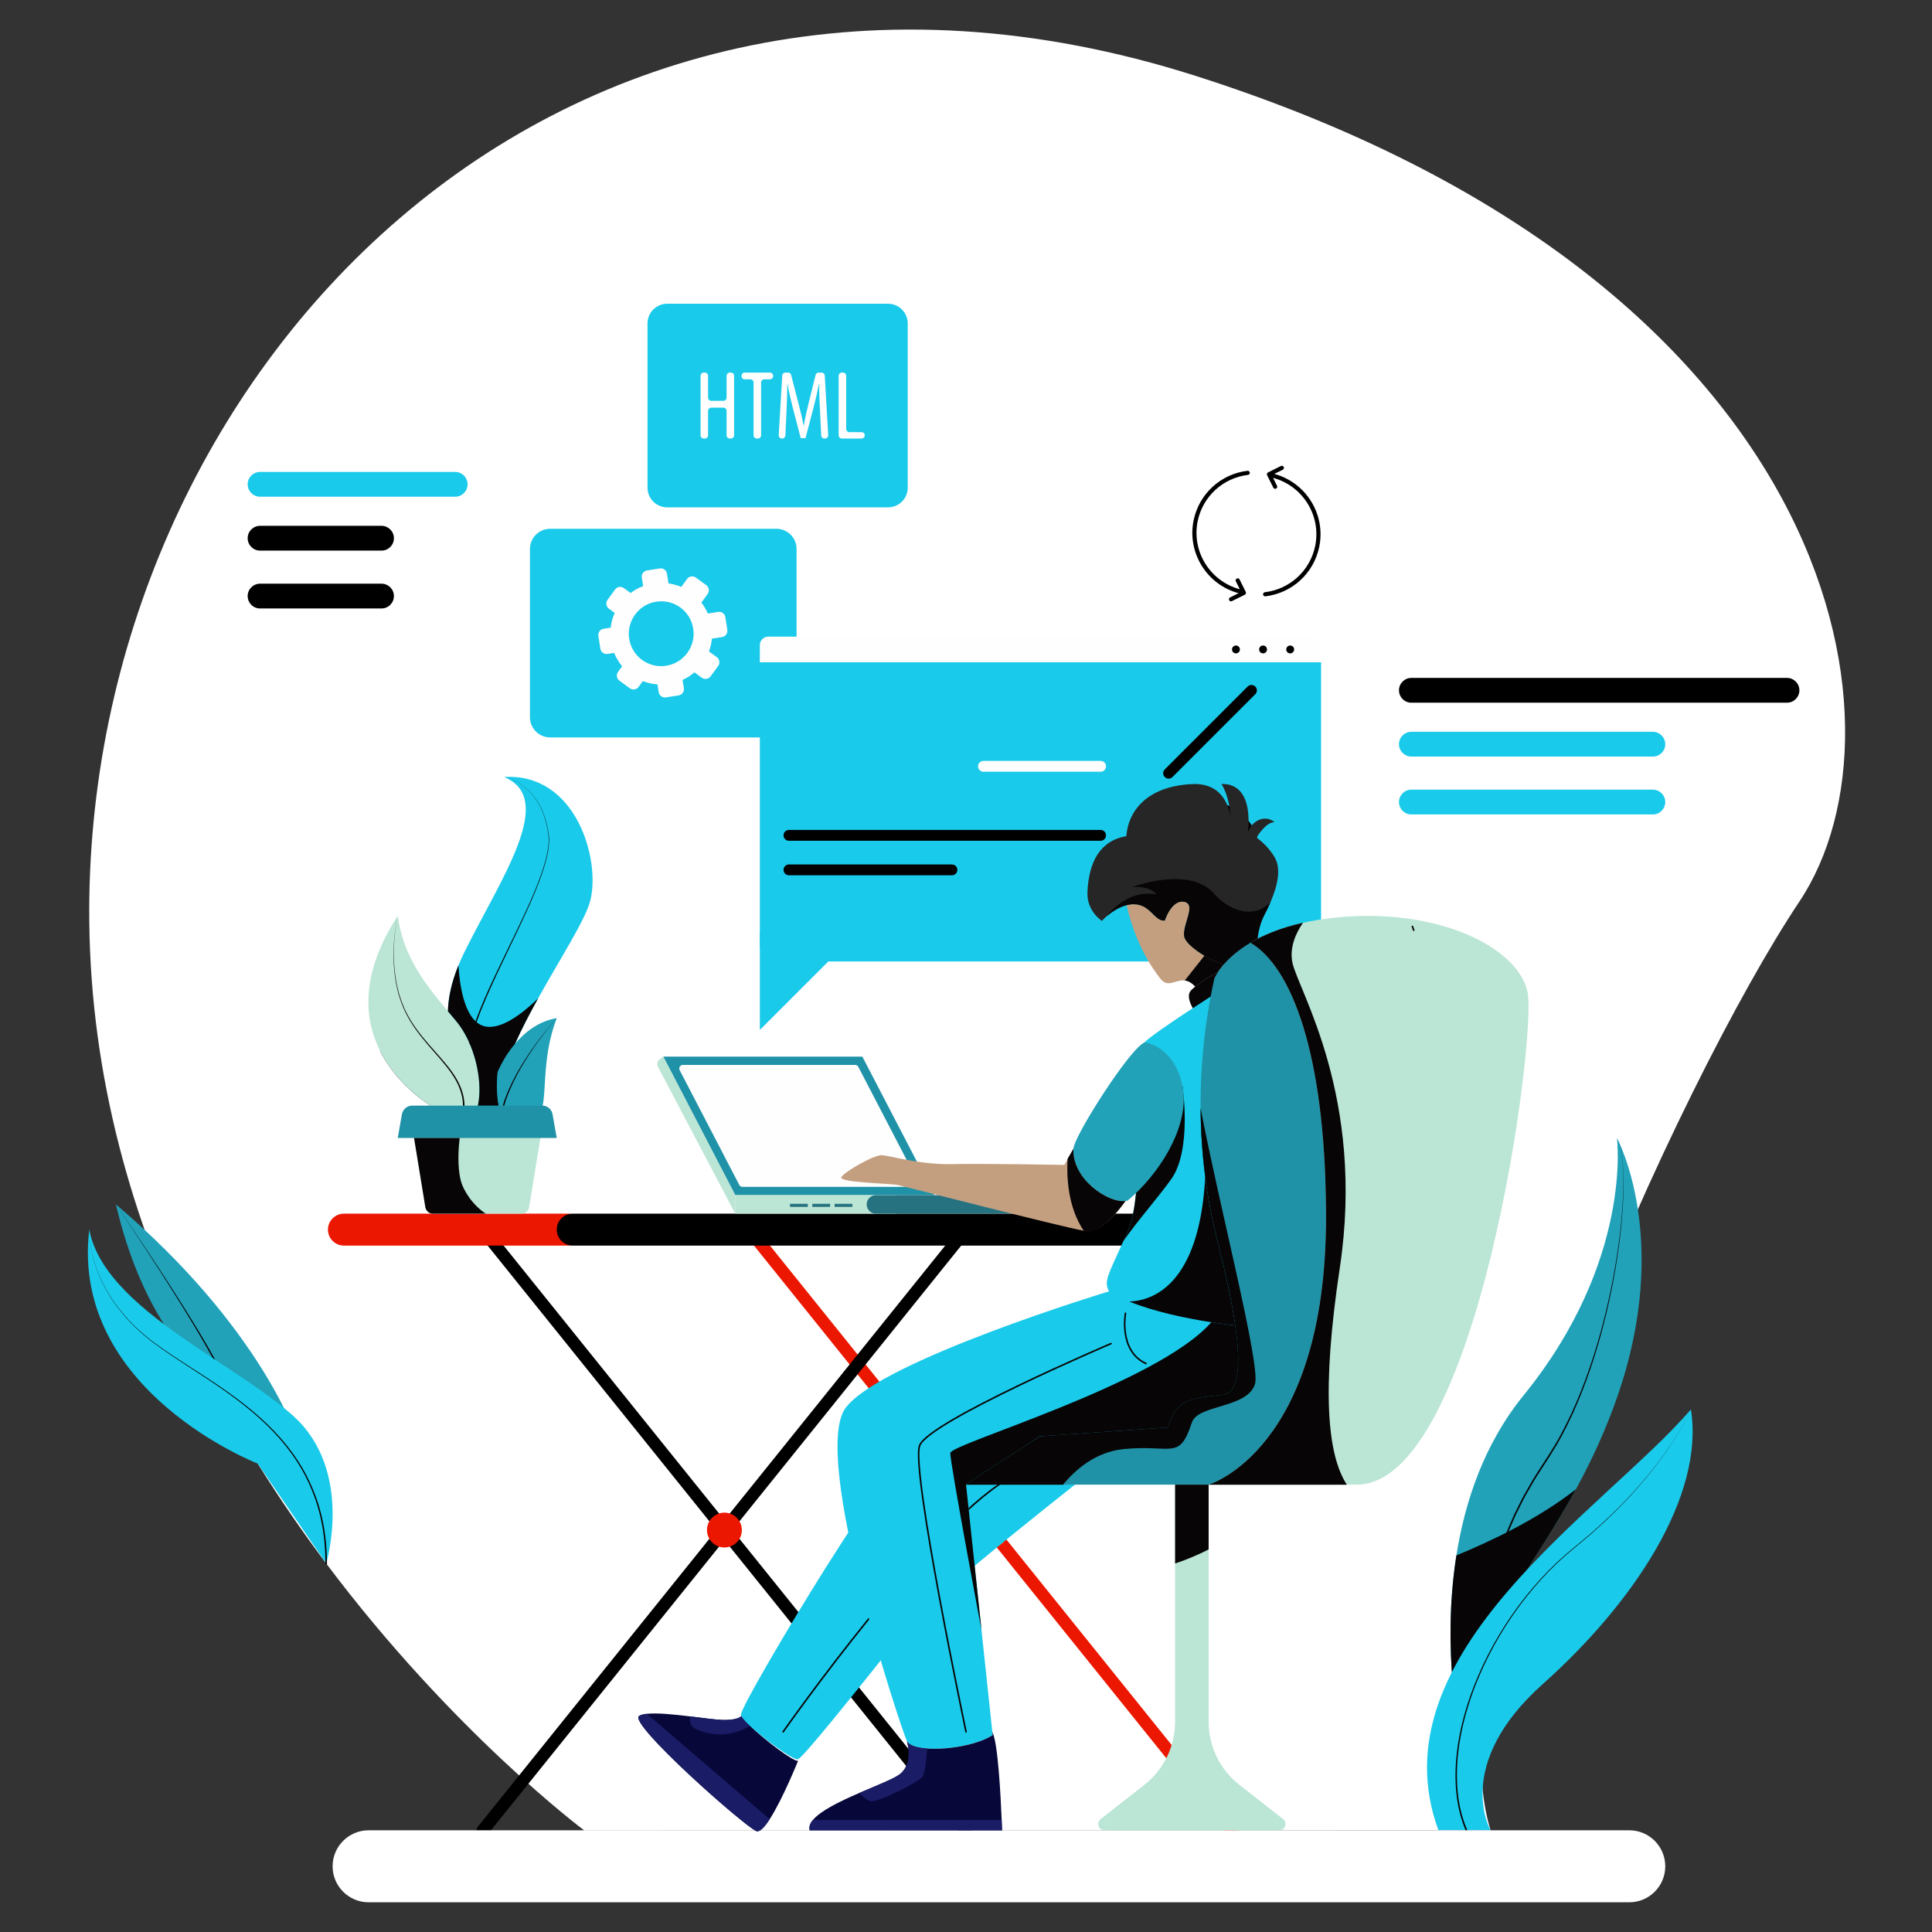 <svg xmlns="http://www.w3.org/2000/svg" xmlns:xlink="http://www.w3.org/1999/xlink" viewBox="0 0 1000 1000" width="1000" height="1000" preserveAspectRatio="xMidYMid meet" style="width: 100%; height: 100%; transform: translate3d(0px, 0px, 0px); content-visibility: visible;">
	<rect x="0" y="0" width="1000" height="1000" fill="#333333" stroke="none"/>
	<defs>
		<clipPath id="__lottie_element_2665">
			<rect width="1000" height="1000" x="0" y="0">
			</rect>
		</clipPath>
		<clipPath id="__lottie_element_2676">
			<path fill="#ffffff" clip-rule="nonzero" d=" M128.194,244.273 C128.194,244.273 128.194,314.943 128.194,314.943 C128.194,314.943 242.014,314.943 242.014,314.943 C242.014,314.943 242.014,244.273 242.014,244.273 C242.014,244.273 128.194,244.273 128.194,244.273" fill-opacity="1">
			</path>
		</clipPath>
		<clipPath id="__lottie_element_2679">
			<path fill="#ffffff" clip-rule="nonzero" d=" M724.11,350.886 C724.11,350.886 724.11,421.556 724.11,421.556 C724.11,421.556 931.358,421.556 931.358,421.556 C931.358,421.556 931.358,350.886 931.358,350.886 C931.358,350.886 724.11,350.886 724.11,350.886" fill-opacity="1">
			</path>
		</clipPath>
		<clipPath id="__lottie_element_2691">
			<path fill="#ffffff" clip-rule="nonzero" d=" M405.549,354.537 C405.549,354.537 405.549,472.339 405.549,472.339 C405.549,472.339 651.592,472.339 651.592,472.339 C651.592,472.339 651.592,354.537 651.592,354.537 C651.592,354.537 405.549,354.537 405.549,354.537" fill-opacity="1">
			</path>
		</clipPath>
	</defs>
	<g clip-path="url(#__lottie_element_2665)">
		<g transform="matrix(1,0,0,1,0,0)" opacity="1" style="display: block;">
			<g opacity="1" transform="matrix(1,0,0,1,517.874,473.731)">
				<path fill="rgb(255,255,255)" fill-opacity="1" d=" M413.486,-7.079 C352.219,84.649 221.48,368.34 253.638,473.624 C253.638,473.624 -215.399,473.731 -215.399,473.731 C-215.399,473.731 -283.175,423.27 -349.017,335.537 C-360.983,319.598 -372.884,302.412 -384.291,284.088 C-396.407,264.668 -407.964,243.96 -418.469,222.048 C-448.995,158.504 -470.777,84.864 -471.658,3.469 C-474.73,-278.289 -230.866,-540.154 100.88,-434.485 C432.626,-328.815 474.731,-98.807 413.486,-7.079z">
				</path>
			</g>
			<g opacity="1" transform="matrix(1,0,0,1,512.825,791.754)">
				<path fill="rgb(235,23,0)" fill-opacity="1" d=" M125.068,158.923 C124.126,158.923 123.192,158.512 122.555,157.721 C122.555,157.721 -127.578,-153.281 -127.578,-153.281 C-128.693,-154.668 -128.473,-156.697 -127.086,-157.813 C-125.7,-158.924 -123.672,-158.706 -122.556,-157.322 C-122.556,-157.322 127.577,153.68 127.577,153.68 C128.693,155.067 128.473,157.096 127.086,158.212 C126.49,158.69 125.777,158.923 125.068,158.923z">
				</path>
			</g>
			<g opacity="1" transform="matrix(1,0,0,1,374.957,791.754)">
				<path fill="rgb(0,0,0)" fill-opacity="1" d=" M-125.068,158.923 C-125.777,158.923 -126.491,158.69 -127.085,158.212 C-128.472,157.096 -128.692,155.067 -127.577,153.68 C-127.577,153.68 122.555,-157.322 122.555,-157.322 C123.675,-158.706 125.699,-158.924 127.086,-157.813 C128.473,-156.697 128.692,-154.668 127.576,-153.281 C127.576,-153.281 -122.555,157.721 -122.555,157.721 C-123.192,158.512 -124.126,158.923 -125.068,158.923z">
				</path>
			</g>
			<g opacity="1" transform="matrix(1,0,0,1,374.957,791.754)">
				<path fill="rgb(0,0,0)" fill-opacity="1" d=" M125.068,158.923 C124.126,158.923 123.193,158.512 122.555,157.721 C122.555,157.721 -127.577,-153.281 -127.577,-153.281 C-128.692,-154.668 -128.472,-156.697 -127.085,-157.813 C-125.697,-158.924 -123.67,-158.706 -122.555,-157.322 C-122.555,-157.322 127.576,153.68 127.576,153.68 C128.692,155.067 128.472,157.096 127.085,158.212 C126.489,158.69 125.777,158.923 125.068,158.923z">
				</path>
			</g>
			<g opacity="1" transform="matrix(1,0,0,1,236.108,636.453)">
				<path fill="rgb(235,23,0)" fill-opacity="1" d=" M58.105,8.256 C58.105,8.256 -58.104,8.256 -58.104,8.256 C-62.663,8.256 -66.36,4.56 -66.36,0 C-66.36,-4.559 -62.663,-8.256 -58.104,-8.256 C-58.104,-8.256 58.105,-8.256 58.105,-8.256 C62.665,-8.256 66.36,-4.559 66.36,0 C66.36,4.56 62.665,8.256 58.105,8.256z">
				</path>
			</g>
			<g opacity="1" transform="matrix(1,0,0,1,458.373,636.453)">
				<path fill="rgb(0,0,0)" fill-opacity="1" d=" M170.198,8.256 C170.198,8.256 -161.942,8.256 -161.942,8.256 C-166.502,8.256 -170.198,4.56 -170.198,0 C-170.198,-4.559 -166.502,-8.256 -161.942,-8.256 C-161.942,-8.256 170.198,-8.256 170.198,-8.256 C170.198,-8.256 170.198,8.256 170.198,8.256z">
				</path>
			</g>
			<g opacity="1" transform="matrix(1,0,0,1,374.957,791.954)">
				<path fill="rgb(235,23,0)" fill-opacity="1" d=" M9.019,0 C9.019,4.981 4.981,9.018 0,9.018 C-4.981,9.018 -9.018,4.981 -9.018,0 C-9.018,-4.981 -4.981,-9.018 0,-9.018 C4.981,-9.018 9.019,-4.981 9.019,0z">
				</path>
			</g>
			<g opacity="1" transform="matrix(1,0,0,1,512.824,791.954)">
				<path fill="rgb(254,200,40)" fill-opacity="1" d=" M9.018,0 C9.018,4.981 4.98,9.018 0,9.018 C-4.981,9.018 -9.019,4.981 -9.019,0 C-9.019,-4.981 -4.981,-9.018 0,-9.018 C4.98,-9.018 9.018,-4.981 9.018,0z">
				</path>
			</g>
			<g opacity="1" transform="matrix(1,0,0,1,413.461,582.763)">
				<path fill="rgb(32,146,167)" fill-opacity="1" d=" M-70.156,-35.86 C-70.156,-35.86 32.892,-35.86 32.892,-35.86 C32.892,-35.86 70.156,35.86 70.156,35.86 C70.156,35.86 -32.892,35.86 -32.892,35.86 C-32.892,35.86 -70.156,-35.86 -70.156,-35.86z">
				</path>
			</g>
			<g opacity="1" transform="matrix(1,0,0,1,413.462,582.763)">
				<path fill="rgb(254,254,254)" fill-opacity="1" d=" M-30.807,30.555 C-30.807,30.555 -61.662,-28.83 -61.662,-28.83 C-62.309,-30.076 -61.405,-31.563 -60.002,-31.563 C-60.002,-31.563 29.146,-31.563 29.146,-31.563 C29.844,-31.563 30.484,-31.175 30.806,-30.555 C30.806,-30.555 61.662,28.83 61.662,28.83 C62.309,30.075 61.405,31.563 60.002,31.563 C60.002,31.563 -29.147,31.563 -29.147,31.563 C-29.845,31.563 -30.485,31.174 -30.807,30.555z">
				</path>
			</g>
			<g opacity="1" transform="matrix(1,0,0,1,422.299,623.411)">
				<path fill="rgb(187,229,213)" fill-opacity="1" d=" M41.73,-4.787 C41.73,-4.787 -41.73,-4.787 -41.73,-4.787 C-41.73,-4.787 -41.73,4.787 -41.73,4.787 C-41.73,4.787 41.73,4.787 41.73,4.787 C41.73,4.787 41.73,-4.787 41.73,-4.787z">
				</path>
			</g>
			<g opacity="1" transform="matrix(1,0,0,1,494.554,623.411)">
				<path fill="rgb(38,114,128)" fill-opacity="1" d=" M41.179,-4.787 C41.179,-4.787 -41.179,-4.787 -41.179,-4.787 C-43.823,-4.787 -45.966,-2.644 -45.966,0 C-45.966,2.644 -43.823,4.787 -41.179,4.787 C-41.179,4.787 41.179,4.787 41.179,4.787 C43.823,4.787 45.966,2.644 45.966,0 C45.966,-2.644 43.823,-4.787 41.179,-4.787z">
				</path>
			</g>
			<g opacity="1" transform="matrix(1,0,0,1,360.215,587.551)">
				<path fill="rgb(187,229,213)" fill-opacity="1" d=" M20.354,31.073 C20.354,31.073 -16.91,-40.647 -16.91,-40.647 C-16.91,-40.647 -18.777,-39.246 -18.777,-39.246 C-19.984,-38.342 -20.354,-36.695 -19.652,-35.36 C-19.652,-35.36 20.354,40.647 20.354,40.647 C20.354,40.647 20.354,31.073 20.354,31.073z">
				</path>
			</g>
			<g opacity="1" transform="matrix(1,0,0,1,413.494,623.888)">
				<path fill="rgb(38,114,128)" fill-opacity="1" d=" M4.594,0.797 C4.594,0.797 -4.594,0.797 -4.594,0.797 C-4.594,0.797 -4.594,-0.797 -4.594,-0.797 C-4.594,-0.797 4.594,-0.797 4.594,-0.797 C4.594,-0.797 4.594,0.797 4.594,0.797z">
				</path>
			</g>
			<g opacity="1" transform="matrix(1,0,0,1,425.043,623.888)">
				<path fill="rgb(38,114,128)" fill-opacity="1" d=" M4.594,0.797 C4.594,0.797 -4.594,0.797 -4.594,0.797 C-4.594,0.797 -4.594,-0.797 -4.594,-0.797 C-4.594,-0.797 4.594,-0.797 4.594,-0.797 C4.594,-0.797 4.594,0.797 4.594,0.797z">
				</path>
			</g>
			<g opacity="1" transform="matrix(1,0,0,1,436.592,623.888)">
				<path fill="rgb(38,114,128)" fill-opacity="1" d=" M4.594,0.797 C4.594,0.797 -4.594,0.797 -4.594,0.797 C-4.594,0.797 -4.594,-0.797 -4.594,-0.797 C-4.594,-0.797 4.594,-0.797 4.594,-0.797 C4.594,-0.797 4.594,0.797 4.594,0.797z">
				</path>
			</g>
			<g opacity="1" transform="matrix(1,0,0,1,222.368,557.951)">
				<path fill="rgb(7,5,6)" fill-opacity="1" d=" M25.8,6.531 C25.757,9.324 25.499,11.966 24.984,14.307 C24.984,14.307 0.344,14.307 0.344,14.307 C-6.895,9.496 -18.711,-0.021 -25.8,-14.307 C-19.205,-7.132 -7.948,1.611 3.523,4.275 C13.534,6.595 20.988,5.607 25.8,6.531z">
				</path>
			</g>
			<g opacity="1" transform="matrix(1,0,0,1,267.276,497.2)">
				<path fill="rgb(26,202,234)" fill-opacity="1" d=" M38.12,-30.548 C35.37,-20.559 22.76,-1.182 11.246,19.569 C-1.343,42.212 -12.599,66.465 -8.195,81.867 C-7.1,85.734 -6.605,88.57 -6.605,90.611 C-6.563,97.313 -11.654,95.23 -16.788,91.428 C-22.03,87.54 -27.336,81.867 -27.336,81.867 C-27.336,81.867 -26.949,52.008 -26.949,52.008 C-26.949,52.008 -43.877,36.455 -29.978,2.427 C-29.097,0.279 -28.087,-1.955 -26.949,-4.275 C-7.809,-42.943 20.891,-83.521 -6.283,-95.014 C31.246,-97.313 43.877,-51.45 38.12,-30.548z">
				</path>
			</g>
			<g opacity="1" transform="matrix(1,0,0,1,262.924,478.978)">
				<path fill="rgb(7,5,6)" fill-opacity="1" d=" M-1.932,-76.79 C-1.932,-76.79 -1.268,-76.681 -0.061,-76.32 C1.139,-75.944 2.875,-75.281 4.927,-74.133 C6.982,-72.998 9.33,-71.307 11.571,-68.913 C13.815,-66.532 15.959,-63.465 17.634,-59.787 C19.236,-56.08 20.408,-51.842 21.077,-47.264 C21.435,-44.976 21.31,-42.561 21.014,-40.159 C20.706,-37.748 20.165,-35.32 19.508,-32.886 C18.183,-28.018 16.384,-23.119 14.39,-18.22 C12.393,-13.32 10.198,-8.413 7.936,-3.54 C3.41,6.207 -1.357,15.835 -5.617,24.956 C-9.882,34.072 -13.654,42.685 -16.296,50.278 C-17.613,54.073 -18.67,57.605 -19.366,60.785 C-20.082,63.96 -20.443,66.777 -20.497,69.096 C-20.566,71.416 -20.323,73.224 -20.05,74.418 C-19.93,75.022 -19.78,75.468 -19.684,75.769 C-19.59,76.07 -19.541,76.225 -19.541,76.225 C-19.541,76.225 -19.53,76.26 -19.53,76.26 C-19.463,76.476 -19.583,76.705 -19.798,76.772 C-20.014,76.84 -20.243,76.72 -20.311,76.504 C-20.311,76.504 -20.311,76.502 -20.311,76.502 C-20.311,76.502 -20.362,76.338 -20.461,76.019 C-20.561,75.7 -20.717,75.228 -20.84,74.594 C-21.121,73.338 -21.363,71.455 -21.28,69.074 C-21.213,66.694 -20.83,63.828 -20.091,60.621 C-19.372,57.408 -18.29,53.857 -16.948,50.049 C-14.255,42.431 -10.435,33.821 -6.123,24.718 C-1.816,15.61 2.996,6.005 7.565,-3.713 C9.849,-8.572 12.064,-13.463 14.082,-18.346 C16.096,-23.228 17.915,-28.109 19.258,-32.955 C20.568,-37.782 21.507,-42.662 20.889,-47.238 C20.244,-51.804 19.096,-56.033 17.518,-59.735 C15.866,-63.408 13.743,-66.475 11.516,-68.861 C9.293,-71.26 6.957,-72.96 4.909,-74.102 C2.865,-75.259 1.134,-75.929 -0.064,-76.311 C-1.268,-76.678 -1.932,-76.79 -1.932,-76.79z">
				</path>
			</g>
			<g opacity="1" transform="matrix(1,0,0,1,272.293,555.974)">
				<path fill="rgb(33,162,185)" fill-opacity="1" d=" M15.875,-28.979 C4.404,1.268 15.875,24.21 -1.354,27.476 C-9.237,28.979 -12.718,23.136 -14.157,16.348 C-15.875,8.314 -14.737,-1.031 -14.737,-1.031 C-14.737,-1.031 -11.815,-8.507 -5.672,-15.768 C-0.666,-21.675 6.444,-27.432 15.875,-28.979z">
				</path>
			</g>
			<g opacity="1" transform="matrix(1,0,0,1,217.395,531.066)">
				<path fill="rgb(187,229,213)" fill-opacity="1" d=" M30.773,33.415 C30.709,40.461 29.119,46.434 25.854,49.57 C25.531,49.893 25.209,50.171 24.908,50.407 C16.767,57.002 11.568,44.93 11.568,44.93 C11.568,44.93 -10.086,34.253 -20.827,12.577 C-29.054,-4.071 -30.88,-27.229 -11.525,-57.003 C-8.689,-35.8 2.932,-21.364 14.447,-7.659 C14.447,-7.659 14.447,-7.637 14.447,-7.637 C15.886,-5.919 17.304,-4.243 18.722,-2.546 C26.691,7.013 30.88,21.707 30.773,33.415z">
				</path>
			</g>
			<g opacity="1" transform="matrix(1,0,0,1,222.076,524.864)">
				<path fill="rgb(7,5,6)" fill-opacity="1" d=" M-16.213,-50.796 C-16.213,-50.796 -16.626,-49.097 -17.091,-46.077 C-17.319,-44.567 -17.566,-42.729 -17.768,-40.611 C-17.964,-38.494 -18.141,-36.099 -18.188,-33.482 C-18.22,-32.174 -18.243,-30.811 -18.191,-29.401 C-18.174,-28.696 -18.157,-27.979 -18.139,-27.251 C-18.09,-26.525 -18.04,-25.787 -17.99,-25.04 C-17.806,-22.048 -17.371,-18.912 -16.767,-15.702 C-16.464,-14.097 -16.012,-12.496 -15.635,-10.859 C-15.102,-9.266 -14.657,-7.62 -14.033,-6.025 C-13.708,-5.233 -13.382,-4.437 -13.055,-3.639 C-13.055,-3.639 -12.559,-2.446 -12.559,-2.446 C-12.559,-2.446 -11.989,-1.275 -11.989,-1.275 C-11.233,0.291 -10.372,1.794 -9.48,3.291 C-5.839,9.24 -1.216,14.499 3.134,19.38 C5.31,21.826 7.411,24.2 9.3,26.545 C11.194,28.884 12.861,31.211 14.186,33.497 C15.518,35.778 16.502,38.015 17.145,40.073 C17.798,42.129 18.123,43.997 18.247,45.542 C18.336,46.313 18.354,47.005 18.356,47.607 C18.38,48.21 18.368,48.722 18.335,49.136 C18.291,49.965 18.268,50.407 18.268,50.407 C18.256,50.633 18.064,50.806 17.838,50.795 C17.612,50.783 17.439,50.59 17.451,50.365 C17.451,50.365 17.451,50.362 17.451,50.362 C17.451,50.362 17.453,50.333 17.453,50.333 C17.453,50.333 17.478,49.904 17.526,49.099 C17.562,48.697 17.577,48.2 17.558,47.616 C17.56,47.031 17.548,46.359 17.467,45.611 C17.358,44.112 17.056,42.298 16.435,40.293 C15.824,38.286 14.881,36.094 13.588,33.843 C12.302,31.587 10.673,29.274 8.809,26.937 C6.95,24.594 4.872,22.212 2.715,19.75 C-1.599,14.837 -6.209,9.517 -9.83,3.504 C-10.714,1.995 -11.578,0.459 -12.324,-1.114 C-12.324,-1.114 -12.885,-2.29 -12.885,-2.29 C-13.062,-2.694 -13.213,-3.097 -13.378,-3.5 C-13.702,-4.306 -14.024,-5.109 -14.345,-5.909 C-14.96,-7.518 -15.396,-9.176 -15.919,-10.781 C-16.287,-12.428 -16.728,-14.04 -17.021,-15.653 C-17.604,-18.879 -18.017,-22.027 -18.18,-25.027 C-18.224,-25.776 -18.269,-26.516 -18.312,-27.244 C-18.325,-27.974 -18.337,-28.692 -18.349,-29.398 C-18.391,-30.811 -18.357,-32.176 -18.316,-33.486 C-18.249,-36.105 -18.054,-38.501 -17.843,-40.619 C-17.626,-42.736 -17.364,-44.574 -17.126,-46.083 C-16.639,-49.1 -16.213,-50.796 -16.213,-50.796z">
				</path>
			</g>
			<g opacity="1" transform="matrix(1,0,0,1,273.42,553.245)">
				<path fill="rgb(7,5,6)" fill-opacity="1" d=" M14.755,-26.25 C14.755,-26.25 14.121,-25.551 13.057,-24.29 C11.983,-23.037 10.497,-21.206 8.745,-18.985 C7.894,-17.856 6.942,-16.656 5.99,-15.345 C5.035,-14.036 4.016,-12.664 3.023,-11.202 C2.001,-9.76 0.992,-8.239 -0.013,-6.679 C-1.051,-5.142 -1.991,-3.507 -2.98,-1.905 C-3.955,-0.294 -4.832,1.374 -5.748,2.985 C-6.591,4.634 -7.414,6.261 -8.187,7.846 C-8.887,9.464 -9.601,11.012 -10.21,12.506 C-10.766,14.021 -11.292,15.453 -11.777,16.775 C-12.163,18.127 -12.516,19.367 -12.828,20.466 C-13.185,21.554 -13.28,22.551 -13.458,23.349 C-13.762,24.957 -13.936,25.875 -13.936,25.875 C-13.936,25.875 -13.944,25.917 -13.944,25.917 C-13.986,26.139 -14.2,26.284 -14.422,26.242 C-14.644,26.2 -14.79,25.987 -14.748,25.765 C-14.747,25.764 -14.747,25.76 -14.746,25.759 C-14.746,25.759 -14.557,24.827 -14.226,23.195 C-14.035,22.387 -13.922,21.373 -13.547,20.276 C-13.215,19.169 -12.841,17.919 -12.432,16.555 C-11.924,15.228 -11.374,13.79 -10.792,12.269 C-10.158,10.771 -9.418,9.223 -8.692,7.605 C-7.893,6.022 -7.044,4.398 -6.175,2.753 C-5.233,1.148 -4.33,-0.513 -3.331,-2.116 C-2.317,-3.71 -1.352,-5.335 -0.291,-6.862 C0.737,-8.411 1.768,-9.921 2.811,-11.351 C3.825,-12.802 4.864,-14.161 5.838,-15.458 C6.809,-16.758 7.778,-17.947 8.645,-19.065 C10.428,-21.263 11.939,-23.074 13.03,-24.313 C14.112,-25.56 14.755,-26.25 14.755,-26.25z">
				</path>
			</g>
			<g opacity="1" transform="matrix(1,0,0,1,247.019,601.635)">
				<path fill="rgb(187,229,213)" fill-opacity="1" d=" M34.189,-21.815 C34.189,-21.815 26.841,23.297 26.841,23.297 C26.476,25.188 24.822,26.562 22.888,26.562 C22.888,26.562 -22.889,26.562 -22.889,26.562 C-24.823,26.562 -26.476,25.188 -26.841,23.297 C-26.841,23.297 -32.813,-13.33 -32.813,-13.33 C-32.813,-13.33 -34.188,-21.815 -34.188,-21.815 C-34.639,-24.286 -32.749,-26.562 -30.236,-26.562 C-30.236,-26.562 30.236,-26.562 30.236,-26.562 C32.75,-26.562 34.64,-24.286 34.189,-21.815z">
				</path>
			</g>
			<g opacity="1" transform="matrix(1,0,0,1,247.019,580.636)">
				<path fill="rgb(32,146,167)" fill-opacity="1" d=" M41.148,8.378 C41.148,8.378 -41.148,8.378 -41.148,8.378 C-41.148,8.378 -38.98,-3.91 -38.98,-3.91 C-38.507,-6.488 -36.273,-8.378 -33.652,-8.378 C-33.652,-8.378 33.672,-8.378 33.672,-8.378 C36.271,-8.378 38.527,-6.488 38.978,-3.91 C38.978,-3.91 41.148,8.378 41.148,8.378z">
				</path>
			</g>
			<g opacity="1" transform="matrix(1,0,0,1,255.182,535.943)">
				<path fill="rgb(7,5,6)" fill-opacity="1" d=" M2.374,19.001 C2.374,19.001 1.235,28.303 2.933,36.316 C2.933,36.316 -7.83,36.316 -7.83,36.316 C-7.315,33.974 -7.057,31.332 -7.014,28.539 C-6.906,16.831 -11.095,2.138 -19.065,-7.422 C-20.483,-9.119 -21.901,-10.795 -23.34,-12.513 C-23.34,-12.513 -23.34,-12.534 -23.34,-12.534 C-23.168,-19.13 -21.664,-27.035 -17.884,-36.315 C-17.261,-25.467 -14.597,-6.606 -3.77,-4.608 C4.458,-3.104 15.177,-11.267 23.34,-19.173 C19.023,-11.418 14.876,-3.469 11.439,4.264 C5.295,11.525 2.374,19.001 2.374,19.001z">
				</path>
			</g>
			<g opacity="1" transform="matrix(1,0,0,1,232.884,608.606)">
				<path fill="rgb(7,5,6)" fill-opacity="1" d=" M18.571,19.592 C18.571,19.592 -8.754,19.592 -8.754,19.592 C-10.688,19.592 -12.342,18.217 -12.707,16.327 C-12.707,16.327 -18.571,-19.591 -18.571,-19.591 C-18.571,-19.591 5.037,-19.591 5.037,-19.591 C4.457,-14.564 3.748,-5.177 5.531,2.106 C6.928,7.884 11.997,15.317 18.571,19.592z">
				</path>
			</g>
			<g opacity="1" transform="matrix(1,0,0,1,805.669,743.684)">
				<path fill="rgb(33,162,185)" fill-opacity="1" d=" M31.685,-21.439 C25.391,-3.179 17.872,12.76 10.01,27.153 C-17.165,76.798 -48.722,108.377 -49.904,154.67 C-49.904,154.67 -59.699,111.062 -51.837,61.374 C-47.433,33.469 -37.466,3.652 -17.079,-21.439 C39.655,-91.213 31.255,-154.67 31.255,-154.67 C31.255,-154.67 59.698,-102.619 31.685,-21.439z">
				</path>
			</g>
			<g opacity="1" transform="matrix(1,0,0,1,805.495,716.646)">
				<path fill="rgb(7,5,6)" fill-opacity="1" d=" M-34.333,127.277 C-34.333,127.277 -34.385,127.026 -34.445,126.507 C-34.52,125.99 -34.598,125.229 -34.672,124.241 C-34.765,123.252 -34.787,122.03 -34.839,120.594 C-34.816,119.16 -34.871,117.507 -34.739,115.665 C-34.623,111.97 -34.06,107.517 -33.228,102.448 C-32.971,101.19 -32.705,99.891 -32.432,98.554 C-32.295,97.886 -32.155,97.208 -32.013,96.521 C-31.837,95.842 -31.659,95.154 -31.478,94.457 C-31.116,93.062 -30.745,91.632 -30.366,90.168 C-29.94,88.718 -29.451,87.25 -28.98,85.742 C-28.098,82.704 -26.859,79.653 -25.672,76.461 C-25.11,74.852 -24.369,73.285 -23.671,71.671 C-22.965,70.062 -22.247,68.427 -21.52,66.77 C-20.709,65.153 -19.887,63.514 -19.055,61.855 C-18.196,60.21 -17.426,58.491 -16.466,56.851 C-15.523,55.203 -14.57,53.537 -13.607,51.855 C-12.643,50.173 -11.7,48.457 -10.596,46.821 C-6.383,40.139 -1.705,33.481 2.194,26.211 C6.148,18.967 9.649,11.328 12.759,3.536 C18.967,-12.06 23.667,-28.237 27.084,-43.602 C30.502,-58.971 32.695,-73.533 33.828,-86.08 C34.92,-98.627 34.999,-109.17 34.17,-116.478 C33.749,-120.124 33.216,-122.979 32.556,-124.836 C32.303,-125.791 31.944,-126.461 31.744,-126.928 C31.536,-127.392 31.428,-127.632 31.428,-127.632 C31.428,-127.632 31.537,-127.393 31.747,-126.93 C31.949,-126.463 32.312,-125.795 32.569,-124.841 C33.239,-122.985 33.786,-120.131 34.224,-116.484 C35.088,-109.175 35.059,-98.624 34.024,-86.063 C32.949,-73.502 30.823,-58.919 27.473,-43.516 C24.124,-28.118 19.495,-11.896 13.345,3.768 C10.263,11.594 6.788,19.274 2.851,26.568 C-1.039,33.905 -5.702,40.62 -9.9,47.252 C-11.001,48.883 -11.939,50.592 -12.9,52.267 C-13.859,53.942 -14.808,55.601 -15.748,57.243 C-16.703,58.876 -17.47,60.587 -18.325,62.224 C-19.153,63.876 -19.972,65.508 -20.779,67.118 C-21.503,68.767 -22.217,70.393 -22.92,71.995 C-23.614,73.601 -24.352,75.16 -24.911,76.761 C-26.09,79.936 -27.325,82.972 -28.201,85.991 C-28.668,87.491 -29.155,88.951 -29.579,90.393 C-29.956,91.847 -30.324,93.269 -30.684,94.654 C-30.863,95.347 -31.041,96.031 -31.216,96.705 C-31.356,97.388 -31.495,98.061 -31.632,98.725 C-31.903,100.053 -32.167,101.343 -32.422,102.592 C-33.248,107.624 -33.807,112.043 -33.921,115.702 C-34.053,117.528 -33.997,119.161 -34.021,120.581 C-33.969,121.997 -33.948,123.207 -33.856,124.178 C-33.783,125.154 -33.707,125.894 -33.635,126.385 C-33.58,126.877 -33.526,127.141 -33.526,127.141 C-33.481,127.363 -33.623,127.579 -33.844,127.624 C-34.066,127.669 -34.282,127.527 -34.327,127.305 C-34.327,127.305 -34.333,127.277 -34.333,127.277z">
				</path>
			</g>
			<g opacity="1" transform="matrix(1,0,0,1,783.229,834.596)">
				<path fill="rgb(7,5,6)" fill-opacity="1" d=" M32.451,-63.759 C5.276,-14.114 -26.281,17.464 -27.462,63.758 C-27.462,63.758 -37.258,20.15 -29.396,-29.538 C-11.781,-36.735 12.988,-48.464 32.451,-63.759z">
				</path>
			</g>
			<g opacity="1" transform="matrix(1,0,0,1,796.597,838.445)">
				<path fill="rgb(26,202,234)" fill-opacity="1" d=" M-25.077,108.917 C-25.077,108.917 -44.921,74.988 2.042,33.122 C49.004,-8.745 85.758,-64.118 78.611,-108.917 C33.69,-56.728 -85.758,17.276 -52.067,108.91 C-52.067,108.91 -25.077,108.917 -25.077,108.917z">
				</path>
			</g>
			<g opacity="1" transform="matrix(1,0,0,1,814.283,838.703)">
				<path fill="rgb(7,5,6)" fill-opacity="1" d=" M60.925,-109.176 C60.925,-109.176 60.544,-108.232 59.697,-106.523 C58.866,-104.807 57.568,-102.328 55.78,-99.251 C54.875,-97.718 53.88,-96.017 52.712,-94.217 C51.588,-92.389 50.277,-90.475 48.884,-88.424 C47.498,-86.368 45.905,-84.264 44.281,-82.006 C43.429,-80.907 42.554,-79.78 41.659,-78.627 C40.768,-77.47 39.856,-76.287 38.865,-75.126 C36.915,-72.779 34.907,-70.314 32.683,-67.888 C31.584,-66.665 30.486,-65.402 29.335,-64.153 C28.16,-62.926 26.968,-61.68 25.759,-60.417 C20.93,-55.357 15.54,-50.315 9.84,-45.244 C6.966,-42.736 3.954,-40.291 0.954,-37.758 C-0.549,-36.498 -2.061,-35.23 -3.58,-33.956 C-5.045,-32.621 -6.541,-31.308 -7.999,-29.94 C-13.814,-24.447 -19.294,-18.419 -24.331,-12.044 C-34.412,0.705 -42.695,14.844 -48.66,28.853 C-54.648,42.857 -58.267,56.748 -59.575,68.844 C-60.239,74.891 -60.335,80.481 -60.042,85.406 C-59.946,87.875 -59.609,90.161 -59.373,92.282 C-59.187,93.332 -59.009,94.34 -58.839,95.303 C-58.75,95.784 -58.678,96.256 -58.581,96.712 C-58.471,97.164 -58.364,97.605 -58.259,98.035 C-58.051,98.895 -57.854,99.708 -57.668,100.474 C-57.466,101.235 -57.22,101.932 -57.022,102.589 C-56.616,103.901 -56.271,105.017 -55.894,105.887 C-55.2,107.649 -54.83,108.588 -54.83,108.588 C-54.83,108.588 -54.819,108.616 -54.819,108.616 C-54.736,108.826 -54.84,109.064 -55.05,109.147 C-55.26,109.229 -55.498,109.126 -55.58,108.916 C-55.58,108.916 -55.581,108.915 -55.581,108.915 C-55.581,108.915 -55.953,107.961 -56.651,106.172 C-57.03,105.288 -57.377,104.156 -57.784,102.826 C-57.983,102.159 -58.23,101.452 -58.431,100.681 C-58.617,99.906 -58.814,99.082 -59.022,98.212 C-59.127,97.777 -59.233,97.33 -59.343,96.871 C-59.44,96.411 -59.511,95.933 -59.6,95.447 C-59.769,94.473 -59.946,93.454 -60.13,92.392 C-60.362,90.249 -60.695,87.939 -60.783,85.449 C-61.063,80.48 -60.949,74.849 -60.261,68.767 C-58.906,56.601 -55.226,42.664 -49.175,28.633 C-43.146,14.597 -34.796,0.448 -24.651,-12.298 C-19.583,-18.672 -14.072,-24.696 -8.227,-30.183 C-6.761,-31.55 -5.255,-32.863 -3.782,-34.196 C-2.257,-35.467 -0.74,-36.732 0.768,-37.988 C3.773,-40.509 6.791,-42.942 9.669,-45.439 C15.38,-50.487 20.781,-55.508 25.623,-60.549 C26.834,-61.807 28.03,-63.049 29.207,-64.271 C30.361,-65.516 31.463,-66.774 32.565,-67.993 C34.795,-70.411 36.81,-72.868 38.766,-75.207 C39.76,-76.364 40.675,-77.544 41.57,-78.697 C42.468,-79.847 43.346,-80.971 44.201,-82.067 C45.831,-84.318 47.43,-86.416 48.822,-88.467 C50.22,-90.512 51.538,-92.422 52.667,-94.246 C53.84,-96.041 54.84,-97.739 55.749,-99.268 C57.546,-102.34 58.852,-104.814 59.688,-106.528 C60.541,-108.233 60.925,-109.176 60.925,-109.176z">
				</path>
			</g>
			<g opacity="1" transform="matrix(1,0,0,1,106.706,683.548)">
				<path fill="rgb(33,162,185)" fill-opacity="1" d=" M-9.188,18.026 C-9.188,18.026 -33.69,-4.304 -46.707,-60.137 C28.331,3.478 46.708,60.137 46.708,60.137 C46.708,60.137 -9.188,18.026 -9.188,18.026z">
				</path>
			</g>
			<g opacity="1" transform="matrix(1,0,0,1,88.828,670.134)">
				<path fill="rgb(7,5,6)" fill-opacity="1" d=" M-28.83,-46.723 C-28.83,-46.723 -13.256,-24.257 1.472,-1.224 C3.297,1.665 5.157,4.532 6.926,7.394 C8.7,10.252 10.472,13.049 12.119,15.798 C13.782,18.537 15.398,21.18 16.867,23.725 C18.358,26.256 19.762,28.653 20.995,30.903 C22.25,33.14 23.404,35.19 24.345,37.053 C25.29,38.913 26.194,40.491 26.799,41.867 C28.067,44.587 28.791,46.141 28.791,46.141 C28.887,46.346 28.798,46.59 28.594,46.685 C28.389,46.78 28.145,46.692 28.05,46.487 C28.05,46.487 28.049,46.484 28.049,46.484 C28.049,46.484 28.038,46.461 28.038,46.461 C28.038,46.461 27.33,44.913 26.092,42.205 C25.503,40.837 24.612,39.254 23.686,37.395 C22.763,35.533 21.627,33.48 20.391,31.239 C19.178,28.984 17.794,26.58 16.324,24.041 C14.876,21.489 13.281,18.836 11.64,16.087 C10.015,13.329 8.265,10.52 6.514,7.65 C4.767,4.777 2.93,1.897 1.126,-1.004 C-13.424,-24.14 -28.83,-46.723 -28.83,-46.723z">
				</path>
			</g>
			<g opacity="1" transform="matrix(1,0,0,1,109.77,722.858)">
				<path fill="rgb(26,202,234)" fill-opacity="1" d=" M42.116,10.107 C28.625,-2.052 8.646,-14.103 -10.365,-27.078 C-35.65,-44.328 -59.215,-63.275 -63.576,-86.411 C-73.501,-2.911 23.62,34.682 23.62,34.682 C23.62,34.682 23.813,34.962 23.813,34.962 C23.813,34.962 59.087,86.411 59.087,86.411 C59.087,86.411 73.501,38.442 42.116,10.107z">
				</path>
			</g>
			<g opacity="1" transform="matrix(1,0,0,1,107.724,723.068)">
				<path fill="rgb(7,5,6)" fill-opacity="1" d=" M-61.529,-86.622 C-61.529,-86.622 -61.574,-85.751 -61.48,-84.122 C-61.374,-82.497 -61.189,-80.104 -60.604,-77.114 C-60.37,-75.609 -59.924,-73.98 -59.507,-72.195 C-58.976,-70.439 -58.478,-68.516 -57.707,-66.538 C-57.044,-64.522 -56.09,-62.475 -55.151,-60.292 C-54.64,-59.219 -54.056,-58.148 -53.491,-57.035 C-53.201,-56.482 -52.923,-55.915 -52.614,-55.357 C-52.283,-54.812 -51.947,-54.26 -51.609,-53.703 C-49.014,-49.172 -45.526,-44.686 -41.532,-40.253 C-40.493,-39.18 -39.44,-38.092 -38.374,-36.991 C-37.857,-36.424 -37.278,-35.914 -36.693,-35.404 C-36.113,-34.89 -35.53,-34.372 -34.943,-33.852 C-32.627,-31.741 -30.136,-29.709 -27.498,-27.796 C-22.263,-23.911 -16.601,-20.243 -10.845,-16.53 C-5.086,-12.819 0.781,-9.069 6.526,-5.129 C12.273,-1.197 17.881,2.953 23.138,7.365 C28.393,11.775 33.284,16.464 37.596,21.384 C41.914,26.298 45.639,31.443 48.701,36.607 C51.741,41.787 54.054,46.994 55.855,51.911 C56.276,53.152 56.687,54.367 57.089,55.555 C57.484,56.745 57.758,57.941 58.085,59.089 C58.769,61.38 59.179,63.61 59.614,65.694 C59.722,66.215 59.829,66.728 59.933,67.232 C60.009,67.741 60.083,68.242 60.157,68.734 C60.299,69.718 60.437,70.667 60.569,71.578 C60.878,73.396 60.96,75.089 61.103,76.61 C61.425,79.652 61.416,82.056 61.473,83.692 C61.518,85.328 61.542,86.201 61.542,86.201 C61.549,86.427 61.371,86.615 61.145,86.621 C60.919,86.628 60.731,86.45 60.724,86.224 C60.724,86.224 60.724,86.222 60.724,86.222 C60.724,86.222 60.724,86.2 60.724,86.2 C60.724,86.2 60.703,85.333 60.664,83.708 C60.613,82.083 60.631,79.695 60.322,76.674 C60.186,75.164 60.112,73.482 59.811,71.677 C59.683,70.772 59.55,69.83 59.412,68.853 C59.341,68.364 59.269,67.867 59.196,67.361 C59.094,66.861 58.99,66.351 58.885,65.834 C58.46,63.765 58.062,61.549 57.392,59.274 C57.07,58.134 56.803,56.945 56.416,55.763 C56.021,54.583 55.617,53.376 55.205,52.143 C53.435,47.258 51.159,42.081 48.159,36.925 C45.137,31.785 41.453,26.658 37.175,21.752 C32.902,16.841 28.048,12.153 22.825,7.736 C17.601,3.318 12.019,-0.844 6.293,-4.792 C0.571,-8.748 -5.28,-12.518 -11.026,-16.251 C-16.77,-19.986 -22.421,-23.676 -27.654,-27.59 C-30.293,-29.518 -32.773,-31.556 -35.092,-33.685 C-35.678,-34.208 -36.261,-34.729 -36.84,-35.247 C-37.424,-35.76 -38.002,-36.273 -38.519,-36.844 C-39.583,-37.951 -40.635,-39.045 -41.672,-40.125 C-45.659,-44.582 -49.136,-49.09 -51.719,-53.638 C-52.056,-54.197 -52.39,-54.751 -52.72,-55.298 C-53.027,-55.858 -53.303,-56.427 -53.592,-56.982 C-54.153,-58.098 -54.734,-59.174 -55.242,-60.249 C-56.175,-62.44 -57.122,-64.492 -57.779,-66.513 C-58.542,-68.495 -59.034,-70.422 -59.559,-72.181 C-59.97,-73.97 -60.41,-75.601 -60.639,-77.108 C-61.213,-80.101 -61.389,-82.495 -61.489,-84.122 C-61.577,-85.751 -61.529,-86.622 -61.529,-86.622z">
				</path>
			</g>
			<g opacity="1" transform="matrix(1,0,0,1,517.048,965.988)">
				<path fill="rgb(255,255,255)" fill-opacity="1" d=" M326.254,18.634 C326.254,18.634 -326.254,18.634 -326.254,18.634 C-336.545,18.634 -344.888,10.292 -344.888,0.001 C-344.888,-10.29 -336.545,-18.633 -326.254,-18.633 C-326.254,-18.633 326.254,-18.633 326.254,-18.633 C336.545,-18.633 344.888,-10.29 344.888,0.001 C344.888,10.292 336.545,18.634 326.254,18.634z">
				</path>
			</g>
		</g>
		<g transform="matrix(1,0.007,-0.007,1,4.561,-4.202)" opacity="1" style="display: block;">
			<g opacity="1" transform="matrix(1,0,0,1,508.111,616.565)">
				<path fill="rgb(195,159,128)" fill-opacity="1" d=" M74.446,5.059 C69.634,11.761 61.02,21.987 53.931,20.956 C53.673,20.913 53.394,20.87 53.05,20.805 C39.516,18.421 -40.074,-1.536 -43.834,-2.288 C-47.657,-3.04 -74.446,-3.298 -72.92,-6.112 C-71.395,-8.926 -56.078,-17.841 -51.997,-17.626 C-47.915,-17.411 -31.825,-12.75 -15.757,-13.265 C0.333,-13.759 42.438,-13.265 42.438,-13.265 C42.438,-13.265 44.479,-16.788 44.479,-16.788 C44.479,-16.788 47.486,-21.987 47.486,-21.987 C46.648,-6.391 65.445,6.326 74.446,5.059z">
				</path>
			</g>
		</g>
		<g transform="matrix(1,0.019,-0.019,1,17.408,-7.043)" opacity="1" style="display: block;">
			<g opacity="1" transform="matrix(1,0,0,1,368.693,917.549)">
				<path fill="rgb(7,7,58)" fill-opacity="1" d=" M44.285,-6.95 C44.285,-6.95 36.723,12.986 30.171,23.534 C27.572,27.744 25.102,30.473 23.361,29.807 C17.239,27.508 -44.285,-24.802 -38.399,-28.625 C-37.54,-29.184 -36.165,-29.57 -34.446,-29.784 C-29.097,-30.472 -20.225,-29.721 -12.019,-28.883 C-4.973,-28.153 1.579,-27.357 4.994,-27.357 C13.673,-27.357 14.812,-29.914 14.812,-29.914 C15.005,-28.905 16.638,-26.992 19.065,-24.672 C26.67,-17.454 41.965,-6.37 44.285,-6.95z">
				</path>
			</g>
			<g opacity="1" transform="matrix(1,0,0,1,372.108,894.574)">
				<path fill="rgb(26,28,102)" fill-opacity="1" d=" M15.65,-1.697 C2.611,6.939 -10.989,1.74 -13.674,-0.236 C-15.65,-1.676 -15.65,-4.361 -15.435,-5.908 C-8.389,-5.177 -1.837,-4.382 1.578,-4.382 C10.257,-4.382 11.396,-6.939 11.396,-6.939 C11.589,-5.929 13.223,-4.017 15.65,-1.697z">
				</path>
			</g>
			<g opacity="1" transform="matrix(1,0,0,1,361.636,917.893)">
				<path fill="rgb(26,28,102)" fill-opacity="1" d=" M37.228,23.189 C34.629,27.399 32.158,30.128 30.418,29.462 C24.296,27.163 -37.229,-25.146 -31.343,-28.969 C-30.483,-29.528 -29.109,-29.915 -27.39,-30.129 C-27.39,-30.129 37.228,23.189 37.228,23.189z">
				</path>
			</g>
		</g>
		<g clip-path="url(#__lottie_element_2676)" transform="matrix(1,0,0,1,0,0)" opacity="1" style="display: block;">
			<g opacity="1" transform="matrix(1,0,0,1,185.104,250.69)">
				<path fill="rgb(26,202,234)" fill-opacity="1" d=" M50.493,6.416 C50.493,6.416 -50.493,6.416 -50.493,6.416 C-54.037,6.416 -56.91,3.544 -56.91,0.001 C-56.91,-3.543 -54.037,-6.416 -50.493,-6.416 C-50.493,-6.416 50.493,-6.416 50.493,-6.416 C54.037,-6.416 56.909,-3.543 56.909,0.001 C56.909,3.544 54.037,6.416 50.493,6.416z">
				</path>
			</g>
			<g opacity="1" transform="matrix(1,0,0,1,166.041,278.581)">
				<path fill="rgb(0,0,0)" fill-opacity="1" d=" M31.43,6.416 C31.43,6.416 -31.43,6.416 -31.43,6.416 C-34.973,6.416 -37.846,3.544 -37.846,0.001 C-37.846,-3.543 -34.973,-6.416 -31.43,-6.416 C-31.43,-6.416 31.43,-6.416 31.43,-6.416 C34.974,-6.416 37.846,-3.543 37.846,0.001 C37.846,3.544 34.974,6.416 31.43,6.416z">
				</path>
			</g>
			<g opacity="1" transform="matrix(1,0,0,1,166.041,308.527)">
				<path fill="rgb(0,0,0)" fill-opacity="1" d=" M31.43,6.416 C31.43,6.416 -31.43,6.416 -31.43,6.416 C-34.973,6.416 -37.846,3.544 -37.846,0.001 C-37.846,-3.543 -34.973,-6.416 -31.43,-6.416 C-31.43,-6.416 31.43,-6.416 31.43,-6.416 C34.974,-6.416 37.846,-3.543 37.846,0.001 C37.846,3.544 34.974,6.416 31.43,6.416z">
				</path>
			</g>
		</g>
		<g clip-path="url(#__lottie_element_2679)" transform="matrix(1,0,0,1,0,0)" opacity="1" style="display: block;">
			<g opacity="1" transform="matrix(1,0,0,1,827.734,357.302)">
				<path fill="rgb(0,0,0)" fill-opacity="1" d=" M97.208,6.416 C97.208,6.416 -97.207,6.416 -97.207,6.416 C-100.751,6.416 -103.624,3.544 -103.624,0.001 C-103.624,-3.543 -100.751,-6.416 -97.207,-6.416 C-97.207,-6.416 97.208,-6.416 97.208,-6.416 C100.752,-6.416 103.624,-3.543 103.624,0.001 C103.624,3.544 100.752,6.416 97.208,6.416z">
				</path>
			</g>
			<g opacity="1" transform="matrix(1,0,0,1,793.023,385.193)">
				<path fill="rgb(26,202,234)" fill-opacity="1" d=" M62.497,6.416 C62.497,6.416 -62.495,6.416 -62.495,6.416 C-66.039,6.416 -68.912,3.544 -68.912,0.001 C-68.912,-3.543 -66.039,-6.416 -62.495,-6.416 C-62.495,-6.416 62.497,-6.416 62.497,-6.416 C66.04,-6.416 68.912,-3.543 68.912,0.001 C68.912,3.544 66.04,6.416 62.497,6.416z">
				</path>
			</g>
			<g opacity="1" transform="matrix(1,0,0,1,793.023,415.139)">
				<path fill="rgb(26,202,234)" fill-opacity="1" d=" M62.497,6.416 C62.497,6.416 -62.495,6.416 -62.495,6.416 C-66.039,6.416 -68.912,3.544 -68.912,0.001 C-68.912,-3.543 -66.039,-6.416 -62.495,-6.416 C-62.495,-6.416 62.497,-6.416 62.497,-6.416 C66.04,-6.416 68.912,-3.543 68.912,0.001 C68.912,3.544 66.04,6.416 62.497,6.416z">
				</path>
			</g>
		</g>
		<g transform="matrix(1,0,0,1,0,0)" opacity="1" style="display: block;">
			<g opacity="1" transform="matrix(1,0,0,1,343.305,327.697)">
				<path fill="rgb(26,202,234)" fill-opacity="1" d=" M58.538,54.001 C58.538,54.001 -58.537,54.001 -58.537,54.001 C-64.318,54.001 -69.004,49.315 -69.004,43.535 C-69.004,43.535 -69.004,-43.533 -69.004,-43.533 C-69.004,-49.314 -64.318,-54.001 -58.537,-54.001 C-58.537,-54.001 58.538,-54.001 58.538,-54.001 C64.319,-54.001 69.005,-49.314 69.005,-43.533 C69.005,-43.533 69.005,43.535 69.005,43.535 C69.005,49.315 64.319,54.001 58.538,54.001z">
				</path>
			</g>
		</g>
		<g transform="matrix(0.155,0.988,-0.988,0.155,613.641,-62.382)" opacity="1" style="display: block;">
			<g opacity="1" transform="matrix(1,0,0,1,343.305,327.698)">
				<path fill="rgb(254,254,254)" fill-opacity="1" d=" M29.95,-6.31 C29.95,-6.31 25.616,-6.31 25.616,-6.31 C24.952,-8.677 23.97,-10.923 22.693,-12.977 C22.693,-12.977 26.036,-16.319 26.036,-16.319 C27.31,-17.593 27.31,-19.66 26.036,-20.935 C26.036,-20.935 21.331,-25.641 21.331,-25.641 C20.056,-26.915 17.99,-26.915 16.715,-25.641 C16.715,-25.641 13.161,-22.085 13.161,-22.085 C11.198,-23.19 9.092,-24.058 6.871,-24.622 C6.871,-24.622 6.871,-29.949 6.871,-29.949 C6.871,-31.752 5.409,-33.214 3.607,-33.214 C3.607,-33.214 -3.047,-33.214 -3.047,-33.214 C-4.849,-33.214 -6.311,-31.752 -6.311,-29.949 C-6.311,-29.949 -6.311,-24.56 -6.311,-24.56 C-8.468,-24.004 -10.513,-23.186 -12.418,-22.134 C-12.418,-22.134 -16.319,-26.035 -16.319,-26.035 C-17.594,-27.31 -19.66,-27.31 -20.935,-26.035 C-20.935,-26.035 -25.64,-21.331 -25.64,-21.331 C-26.914,-20.057 -26.914,-17.989 -25.64,-16.714 C-25.64,-16.714 -22.027,-13.102 -22.027,-13.102 C-23.236,-11.18 -24.184,-9.084 -24.867,-6.87 C-24.867,-6.87 -29.949,-6.87 -29.949,-6.87 C-31.752,-6.87 -33.213,-5.41 -33.213,-3.607 C-33.213,-3.607 -33.213,3.048 -33.213,3.048 C-33.213,4.85 -31.752,6.311 -29.949,6.311 C-29.949,6.311 -25.497,6.311 -25.497,6.311 C-24.996,8.77 -24.152,11.114 -22.995,13.28 C-22.995,13.28 -26.035,16.32 -26.035,16.32 C-27.31,17.595 -27.31,19.661 -26.035,20.936 C-26.035,20.936 -21.33,25.64 -21.33,25.64 C-20.055,26.915 -17.989,26.915 -16.715,25.64 C-16.715,25.64 -14.073,22.999 -14.073,22.999 C-11.87,24.434 -9.446,25.541 -6.87,26.257 C-6.87,26.257 -6.87,29.95 -6.87,29.95 C-6.87,31.752 -5.409,33.214 -3.606,33.214 C-3.606,33.214 3.048,33.214 3.048,33.214 C4.85,33.214 6.311,31.752 6.311,29.95 C6.311,29.95 6.311,26.504 6.311,26.504 C8.979,25.877 11.491,24.86 13.777,23.492 C13.777,23.492 16.32,26.036 16.32,26.036 C17.594,27.31 19.661,27.31 20.935,26.036 C20.935,26.036 25.64,21.331 25.64,21.331 C26.915,20.057 26.915,17.99 25.64,16.716 C25.64,16.716 23.03,14.104 23.03,14.104 C24.325,11.878 25.299,9.45 25.898,6.871 C25.898,6.871 29.95,6.871 29.95,6.871 C31.752,6.871 33.213,5.41 33.213,3.607 C33.213,3.607 33.213,-3.046 33.213,-3.046 C33.213,-4.849 31.752,-6.31 29.95,-6.31z M3.557,17.354 C-8.262,19.589 -18.416,9.436 -16.181,-2.383 C-14.932,-8.986 -9.608,-14.311 -3.005,-15.56 C8.814,-17.795 18.968,-7.64 16.733,4.179 C15.484,10.782 10.16,16.105 3.557,17.354z">
				</path>
			</g>
		</g>
		<g transform="matrix(1,0,0,1,0,0)" opacity="1" style="display: block;">
			<g opacity="1" transform="matrix(1,0,0,1,538.541,336.153)">
				<path fill="rgb(254,254,254)" fill-opacity="1" d=" M145.243,6.636 C145.243,6.636 -145.243,6.636 -145.243,6.636 C-145.243,6.636 -145.243,-2.281 -145.243,-2.281 C-145.243,-4.686 -143.294,-6.636 -140.888,-6.636 C-140.888,-6.636 140.887,-6.636 140.887,-6.636 C143.293,-6.636 145.243,-4.686 145.243,-2.281 C145.243,-2.281 145.243,6.636 145.243,6.636z">
				</path>
			</g>
			<g opacity="1" transform="matrix(1,0,0,1,538.541,420.223)">
				<path fill="rgb(26,202,234)" fill-opacity="1" d=" M137.132,77.434 C137.132,77.434 -137.132,77.434 -137.132,77.434 C-141.612,77.434 -145.243,73.802 -145.243,69.323 C-145.243,69.323 -145.243,-77.434 -145.243,-77.434 C-145.243,-77.434 145.243,-77.434 145.243,-77.434 C145.243,-77.434 145.243,69.323 145.243,69.323 C145.243,73.802 141.612,77.434 137.132,77.434z">
				</path>
			</g>
			<g opacity="1" transform="matrix(1,0,0,1,667.799,336.153)">
				<path fill="rgb(0,0,0)" fill-opacity="1" d=" M2.042,0 C2.042,1.128 1.128,2.042 0,2.042 C-1.128,2.042 -2.042,1.128 -2.042,0 C-2.042,-1.128 -1.128,-2.042 0,-2.042 C1.128,-2.042 2.042,-1.128 2.042,0z">
				</path>
			</g>
			<g opacity="1" transform="matrix(1,0,0,1,653.761,336.153)">
				<path fill="rgb(0,0,0)" fill-opacity="1" d=" M2.042,0 C2.042,1.128 1.128,2.042 0,2.042 C-1.127,2.042 -2.042,1.128 -2.042,0 C-2.042,-1.128 -1.127,-2.042 0,-2.042 C1.128,-2.042 2.042,-1.128 2.042,0z">
				</path>
			</g>
			<g opacity="1" transform="matrix(1,0,0,1,639.724,336.153)">
				<path fill="rgb(0,0,0)" fill-opacity="1" d=" M2.042,0 C2.042,1.128 1.128,2.042 0,2.042 C-1.127,2.042 -2.042,1.128 -2.042,0 C-2.042,-1.128 -1.127,-2.042 0,-2.042 C1.128,-2.042 2.042,-1.128 2.042,0z">
				</path>
			</g>
			<g opacity="1" transform="matrix(1,0,0,1,416.781,507.536)">
				<path fill="rgb(26,202,234)" fill-opacity="1" d=" M-23.483,-25.552 C-23.483,-25.552 -23.483,25.552 -23.483,25.552 C-23.483,25.552 23.483,-21.415 23.483,-21.415">
				</path>
			</g>
		</g>
		<g clip-path="url(#__lottie_element_2691)" transform="matrix(1,0,0,1,0,0)" opacity="1" style="display: block;">
			<g opacity="1" transform="matrix(1,0,0,1,489.01,360.911)">
				<path fill="rgb(26,202,234)" fill-opacity="1" d=" M80.653,2.807 C80.653,2.807 -80.653,2.807 -80.653,2.807 C-82.204,2.807 -83.461,1.551 -83.461,0 C-83.461,-1.55 -82.204,-2.807 -80.653,-2.807 C-80.653,-2.807 80.653,-2.807 80.653,-2.807 C82.204,-2.807 83.461,-1.55 83.461,0 C83.461,1.551 82.204,2.807 80.653,2.807z">
				</path>
			</g>
			<g opacity="1" transform="matrix(1,0,0,1,489.01,378.777)">
				<path fill="rgb(26,202,234)" fill-opacity="1" d=" M80.653,2.807 C80.653,2.807 -80.653,2.807 -80.653,2.807 C-82.204,2.807 -83.461,1.551 -83.461,0 C-83.461,-1.55 -82.204,-2.807 -80.653,-2.807 C-80.653,-2.807 80.653,-2.807 80.653,-2.807 C82.204,-2.807 83.461,-1.55 83.461,0 C83.461,1.551 82.204,2.807 80.653,2.807z">
				</path>
			</g>
			<g opacity="1" transform="matrix(1,0,0,1,450.534,396.643)">
				<path fill="rgb(26,202,234)" fill-opacity="1" d=" M42.177,2.807 C42.177,2.807 -42.177,2.807 -42.177,2.807 C-43.728,2.807 -44.985,1.551 -44.985,0 C-44.985,-1.55 -43.728,-2.807 -42.177,-2.807 C-42.177,-2.807 42.177,-2.807 42.177,-2.807 C43.727,-2.807 44.985,-1.55 44.985,0 C44.985,1.551 43.727,2.807 42.177,2.807z">
				</path>
			</g>
			<g opacity="1" transform="matrix(1,0,0,1,489.01,432.376)">
				<path fill="rgb(0,0,0)" fill-opacity="1" d=" M80.653,2.807 C80.653,2.807 -80.653,2.807 -80.653,2.807 C-82.204,2.807 -83.461,1.551 -83.461,0 C-83.461,-1.55 -82.204,-2.807 -80.653,-2.807 C-80.653,-2.807 80.653,-2.807 80.653,-2.807 C82.204,-2.807 83.461,-1.55 83.461,0 C83.461,1.551 82.204,2.807 80.653,2.807z">
				</path>
			</g>
			<g opacity="1" transform="matrix(1,0,0,1,450.534,450.242)">
				<path fill="rgb(0,0,0)" fill-opacity="1" d=" M42.177,2.807 C42.177,2.807 -42.177,2.807 -42.177,2.807 C-43.728,2.807 -44.985,1.551 -44.985,0 C-44.985,-1.55 -43.728,-2.807 -42.177,-2.807 C-42.177,-2.807 42.177,-2.807 42.177,-2.807 C43.727,-2.807 44.985,-1.55 44.985,0 C44.985,1.551 43.727,2.807 42.177,2.807z">
				</path>
			</g>
			<g opacity="1" transform="matrix(1,0,0,1,450.534,468.108)">
				<path fill="rgb(26,202,234)" fill-opacity="1" d=" M42.177,2.807 C42.177,2.807 -42.177,2.807 -42.177,2.807 C-43.728,2.807 -44.985,1.551 -44.985,0.001 C-44.985,-1.55 -43.728,-2.807 -42.177,-2.807 C-42.177,-2.807 42.177,-2.807 42.177,-2.807 C43.727,-2.807 44.985,-1.55 44.985,0.001 C44.985,1.551 43.727,2.807 42.177,2.807z">
				</path>
			</g>
			<g opacity="1" transform="matrix(1,0,0,1,539.354,396.643)">
				<path fill="rgb(254,254,254)" fill-opacity="1" d=" M30.309,2.807 C30.309,2.807 -30.309,2.807 -30.309,2.807 C-31.859,2.807 -33.116,1.551 -33.116,0 C-33.116,-1.55 -31.859,-2.807 -30.309,-2.807 C-30.309,-2.807 30.309,-2.807 30.309,-2.807 C31.86,-2.807 33.117,-1.55 33.117,0 C33.117,1.551 31.86,2.807 30.309,2.807z">
				</path>
			</g>
			<g opacity="1" transform="matrix(1,0,0,1,626.316,378.777)">
				<path fill="rgb(0,0,0)" fill-opacity="1" d=" M23.417,-19.446 C23.417,-19.446 -19.446,23.417 -19.446,23.417 C-20.542,24.513 -22.32,24.513 -23.417,23.417 C-24.513,22.32 -24.513,20.543 -23.417,19.446 C-23.417,19.446 19.446,-23.417 19.446,-23.417 C20.543,-24.513 22.321,-24.513 23.417,-23.417 C24.514,-22.32 24.514,-20.543 23.417,-19.446z">
				</path>
			</g>
			<g opacity="1" transform="matrix(1,0,0,1,626.316,440.415)">
				<path fill="rgb(0,0,0)" fill-opacity="1" d=" M25.276,0 C25.276,13.959 13.96,25.276 0,25.276 C-13.959,25.276 -25.276,13.959 -25.276,0 C-25.276,-13.96 -13.959,-25.276 0,-25.276 C13.96,-25.276 25.276,-13.96 25.276,0z">
				</path>
			</g>
			<g opacity="1" transform="matrix(1,0,0,1,608.701,458.03)">
				<path fill="rgb(26,202,234)" fill-opacity="1" d=" M14.309,0 C14.309,7.902 7.903,14.309 0,14.309 C-7.902,14.309 -14.309,7.902 -14.309,0 C-14.309,-7.903 -7.902,-14.309 0,-14.309 C7.903,-14.309 14.309,-7.903 14.309,0z">
				</path>
			</g>
		</g>
		<g transform="matrix(1,0,0,1,0,0)" opacity="1" style="display: block;">
			<g opacity="1" transform="matrix(1,0,0,1,475.737,820.451)">
				<path fill="rgb(26,202,234)" fill-opacity="1" d=" M92.706,-61.449 C92.706,-61.449 7.228,5.102 -6.327,22.008 C-11.44,28.41 -20.354,39.624 -29.591,51.116 C-44.757,69.999 -60.847,89.677 -62.759,90.149 C-65.81,90.923 -91.46,71.396 -92.233,67.185 C-92.706,64.564 -69.355,24.479 -49.141,-7.744 C-36.831,-27.336 -25.704,-44.049 -21.794,-47.658 C-11.461,-57.239 52.126,-90.922 52.126,-90.922 C52.126,-90.922 92.706,-61.449 92.706,-61.449z">
				</path>
			</g>
			<g opacity="1" transform="matrix(1,0,0,1,465.297,829.997)">
				<path stroke-linecap="round" stroke-linejoin="miter" fill-opacity="0" stroke-miterlimit="10" stroke="rgb(7,5,6)" stroke-opacity="1" stroke-width="0.818" d=" M-59.971,66.403 C-59.971,66.403 19.883,-47.259 59.971,-66.402">
				</path>
			</g>
			<g opacity="1" transform="matrix(1,0,0,1,612.729,454.15)">
				<path fill="rgb(38,38,38)" fill-opacity="1" d=" M44.8,12.997 C43.897,15.059 42.866,17.207 41.707,19.399 C35.455,31.343 40.074,43.308 32.942,46.359 C32.512,46.531 32.04,46.702 31.503,46.81 C22.308,48.85 1.127,36.606 0.203,30.483 C-0.721,24.361 6.734,13.878 0.203,12.61 C-6.327,11.343 -9.85,22.32 -9.85,22.32 C-15.221,22.879 -17.133,13.878 -25.94,13.878 C-27.186,13.878 -28.411,14.05 -29.592,14.351 C-33.738,15.382 -37.369,17.938 -39.689,19.914 C-41.407,21.354 -42.396,22.492 -42.396,22.492 C-42.396,22.492 -50.236,17.53 -49.871,7.755 C-49.248,-7.733 -43.534,-19.033 -29.764,-21.331 C-28.239,-38.56 -14.061,-47.754 4.886,-48.334 C21.492,-48.85 23.984,-33.92 24.371,-30.203 C24.22,-32.974 23.447,-42.083 19.494,-48.334 C27.807,-48.699 35.133,-42.77 33.221,-23.436 C35.133,-29.194 41.835,-32.824 46.991,-28.614 C42.222,-28.614 37.625,-20.579 37.625,-20.579 C37.625,-20.579 43.232,-16.992 47.056,-10.354 C50.235,-4.876 49.032,3.223 44.8,12.997z">
				</path>
			</g>
			<g opacity="1" transform="matrix(1,0,0,1,614.404,495.986)">
				<path fill="rgb(195,159,128)" fill-opacity="1" d=" M31.267,4.522 C31.267,4.522 31.052,7.358 31.052,7.358 C31.052,7.358 30.322,17.411 30.322,17.411 C30.322,17.411 15.027,30.494 6.348,17.411 C6.283,17.325 6.24,17.239 6.154,17.153 C3.469,13.158 1.042,11.761 -1.171,11.504 C-5.961,10.923 -9.828,15.607 -13.824,10.537 C-25.252,-3.963 -29.806,-20.762 -31.267,-27.486 C-30.086,-27.787 -28.861,-27.959 -27.615,-27.959 C-18.808,-27.959 -16.896,-18.958 -11.525,-19.516 C-11.525,-19.516 -8.002,-30.494 -1.472,-29.226 C5.059,-27.959 -2.395,-17.475 -1.472,-11.353 C-1.063,-8.625 3.383,-4.672 9.012,-1.321 C15.564,2.61 23.727,5.725 28.904,5.124 C29.226,5.081 29.527,5.037 29.828,4.973 C30.365,4.866 30.837,4.694 31.267,4.522z">
				</path>
			</g>
			<g opacity="1" transform="matrix(1,0,0,1,633.683,511.544)">
				<path fill="rgb(7,5,6)" fill-opacity="1" d=" M14.372,7.674 C7.476,12.379 -5.155,13.153 -5.155,13.153 C-5.155,13.153 -15.488,11.628 -15.488,11.628 C-15.488,11.628 -19.806,5.354 -17.787,1.852 C-17.4,1.165 -16.433,0.221 -15.058,-0.896 C-12.287,-3.173 -7.819,-6.095 -3.2,-8.501 C1.569,-10.971 6.488,-12.926 10.033,-13.141 C18.711,-13.635 21.268,2.948 14.372,7.674z">
				</path>
			</g>
			<g opacity="1" transform="matrix(1,0,0,1,614.984,601.571)">
				<path fill="rgb(26,202,234)" fill-opacity="1" d=" M31.031,85.208 C15.65,88.173 -16.896,79.107 -32.471,72.104 C-37.068,70.042 -40.204,68.151 -40.956,66.82 C-43.942,61.556 -40.935,57.518 -33.523,40.805 C-32.686,38.914 -31.804,36.874 -30.859,34.661 C-25.832,22.824 -25.811,-2.417 -25.833,-24.178 C-25.897,-42.803 -25.982,-58.872 -23.018,-61.729 C-16.595,-67.916 15.456,-88.173 15.456,-88.173 C15.456,-88.173 21.836,-54.919 21.836,-54.919 C21.836,-54.919 25.445,-38.034 29.247,-15.994 C36.25,24.586 43.942,82.716 31.031,85.208z">
				</path>
			</g>
			<g opacity="1" transform="matrix(1,0,0,1,538.046,788.098)">
				<path fill="rgb(26,202,234)" fill-opacity="1" d=" M118.688,-86.518 C118.688,-84.993 103.371,-49.269 90.525,-44.157 C77.679,-39.044 0.258,-44.672 0.258,-44.672 C0.258,-44.672 -38.023,-19.646 -38.023,-19.646 C-38.023,-19.646 -30.01,55.756 -30.01,55.756 C-30.01,55.756 -24.425,108.301 -24.425,108.301 C-24.425,108.301 -24.253,109.998 -24.253,109.998 C-35.961,117.646 -65.456,119.708 -68.635,113.113 C-68.656,113.092 -68.656,113.07 -68.656,113.07 C-71.728,106.432 -118.688,-34.961 -100.299,-59.472 C-81.932,-83.962 35.982,-119.708 35.982,-119.708 C39.054,-117.753 42.62,-115.992 46.508,-114.424 C59.613,-109.054 76.261,-105.681 88.935,-103.705 C93.812,-102.953 98.087,-102.394 101.352,-102.008 C105.477,-101.513 107.969,-101.32 107.969,-101.32 C107.969,-101.32 118.688,-88.065 118.688,-86.518z">
				</path>
			</g>
			<g opacity="1" transform="matrix(1,0,0,1,468.627,921.877)">
				<path fill="rgb(7,7,58)" fill-opacity="1" d=" M50.021,25.478 C50.021,25.478 -49.526,25.478 -49.526,25.478 C-50.021,23.716 -49.355,21.933 -47.851,20.129 C-43.812,15.274 -33.694,10.397 -23.941,6.187 C-14.683,2.191 -5.789,-1.246 -2.803,-3.609 C4.222,-9.173 0.978,-19.999 0.784,-20.665 C1.858,-18.453 5.919,-17.207 11.289,-16.842 C21.837,-16.09 37.411,-18.711 45.166,-23.78 C45.166,-23.78 44.994,-25.478 44.994,-25.478 C47.959,-19.806 49.355,8.228 49.828,20.129 C49.957,23.416 50.021,25.478 50.021,25.478z">
				</path>
			</g>
			<g opacity="1" transform="matrix(1,0,0,1,462.3,917.27)">
				<path fill="rgb(26,28,102)" fill-opacity="1" d=" M17.616,-12.234 C17.315,-7.486 16.628,0.204 15.253,2.266 C13.212,5.338 -8.744,16.058 -11.794,15.027 C-13.77,14.382 -16.176,12.234 -17.616,10.795 C-8.357,6.799 0.537,3.362 3.523,0.999 C10.547,-4.565 7.304,-15.392 7.111,-16.058 C8.185,-13.845 12.245,-12.599 17.616,-12.234z">
				</path>
			</g>
			<g opacity="1" transform="matrix(1,0,0,1,468.627,944.681)">
				<path fill="rgb(26,28,102)" fill-opacity="1" d=" M50.021,2.674 C50.021,2.674 -49.526,2.674 -49.526,2.674 C-50.021,0.912 -49.355,-0.87 -47.851,-2.674 C-47.851,-2.674 49.828,-2.674 49.828,-2.674 C49.957,0.613 50.021,2.674 50.021,2.674z">
				</path>
			</g>
			<g opacity="1" transform="matrix(1,0,0,1,586.034,692.768)">
				<path stroke-linecap="round" stroke-linejoin="miter" fill-opacity="0" stroke-miterlimit="10" stroke="rgb(7,5,6)" stroke-opacity="1" stroke-width="0.818" d=" M-3.478,-13.017 C-3.478,-13.017 -7.145,6.508 7.145,13.017">
				</path>
			</g>
			<g opacity="1" transform="matrix(1,0,0,1,523.243,795.924)">
				<path stroke-linecap="round" stroke-linejoin="miter" fill-opacity="0" stroke-miterlimit="10" stroke="rgb(7,5,6)" stroke-opacity="1" stroke-width="0.818" d=" M51.812,-100.476 C51.812,-100.476 -42.735,-60.149 -47.273,-47.643 C-51.812,-35.137 -23.221,100.476 -23.221,100.476">
				</path>
			</g>
			<g opacity="1" transform="matrix(1,0,0,1,574.297,764.124)">
				<path fill="rgb(7,5,6)" fill-opacity="1" d=" M82.437,-62.545 C82.437,-61.02 67.12,-25.295 54.274,-20.183 C41.428,-15.07 -35.993,-20.698 -35.993,-20.698 C-35.993,-20.698 -74.274,4.328 -74.274,4.328 C-74.274,4.328 -66.261,79.73 -66.261,79.73 C-66.261,79.73 -82.437,-6.391 -82.437,-12.02 C-82.437,-16.831 24.5,-47.572 52.684,-79.731 C63.726,-77.991 71.718,-77.346 71.718,-77.346 C71.718,-77.346 82.437,-64.092 82.437,-62.545z">
				</path>
			</g>
			<g opacity="1" transform="matrix(1,0,0,1,597.34,602.301)">
				<path fill="rgb(7,5,6)" fill-opacity="1" d=" M8.975,7.895 C2.337,17.304 -8.361,29.248 -15.88,40.075 C-15.042,38.184 -14.161,36.144 -13.216,33.931 C-8.189,22.094 -8.167,-3.147 -8.189,-24.908 C-8.189,-24.908 14.732,-40.074 14.732,-40.074 C14.732,-40.074 19.695,-7.293 8.975,7.895z">
				</path>
			</g>
			<g opacity="1" transform="matrix(1,0,0,1,585.306,580.464)">
				<path fill="rgb(33,162,185)" fill-opacity="1" d=" M1.44,38.259 C0.452,39.161 -0.559,40.063 -1.569,40.901 C-1.934,41.03 -2.32,41.116 -2.75,41.159 C-11.751,42.426 -30.548,29.709 -29.71,14.113 C-29.645,12.953 -28.722,10.633 -27.218,7.604 C-19.528,-7.906 3.609,-42.427 7.862,-40.838 C7.862,-40.838 22.728,-38.539 26.766,-18.239 C30.547,0.816 16.907,23.93 1.44,38.259z">
				</path>
			</g>
			<g opacity="1" transform="matrix(1,0,0,1,611.976,647.574)">
				<path fill="rgb(7,5,6)" fill-opacity="1" d=" M27.422,38.517 C24.157,38.13 19.882,37.572 15.005,36.82 C2.331,34.844 -14.317,31.471 -27.422,26.1 C-15.864,25.692 8.861,18.088 11.847,-38.517 C13.201,-27.927 15.242,-16.949 18.077,-5.715 C21.88,9.216 25.467,24.962 27.422,38.517z">
				</path>
			</g>
			<g opacity="1" transform="matrix(1,0,0,1,623.265,502.656)">
				<path fill="rgb(7,5,6)" fill-opacity="1" d=" M10.032,-3.287 C8.85,-1.912 7.927,-0.666 7.218,0.386 C2.599,2.792 -1.869,5.714 -4.64,7.991 C-6.574,5.864 -8.357,5.026 -10.032,4.833 C-10.032,4.833 0.15,-7.992 0.15,-7.992 C3.243,-6.123 6.702,-4.469 10.032,-3.287z">
				</path>
			</g>
			<g opacity="1" transform="matrix(1,0,0,1,567.496,616.086)">
				<path fill="rgb(7,5,6)" fill-opacity="1" d=" M15.06,5.538 C10.248,12.24 1.634,22.466 -5.455,21.435 C-5.713,21.392 -5.992,21.349 -6.336,21.284 C-15.101,8.61 -15.423,-7.996 -14.907,-16.309 C-14.907,-16.309 -11.9,-21.508 -11.9,-21.508 C-12.738,-5.912 6.059,6.805 15.06,5.538z">
				</path>
			</g>
			<g opacity="1" transform="matrix(1,0,0,1,615.284,477.196)">
				<path fill="rgb(7,5,6)" fill-opacity="1" d=" M42.245,-10.049 C41.342,-7.987 40.31,-5.839 39.151,-3.647 C36.078,2.217 35.649,8.06 35.133,12.894 C34.102,12.099 33.05,11.368 31.997,10.746 C25.359,14.698 20.891,18.801 18.012,22.174 C18.012,22.174 17.991,22.195 17.991,22.195 C8.625,18.844 -1.708,11.669 -2.353,7.437 C-3.277,1.315 4.178,-9.168 -2.353,-10.436 C-8.883,-11.703 -12.406,-0.726 -12.406,-0.726 C-17.777,-0.167 -19.689,-9.168 -28.496,-9.168 C-29.742,-9.168 -30.967,-8.996 -32.148,-8.695 C-36.294,-7.664 -39.925,-5.108 -42.245,-3.132 C-42.245,-3.132 -32.32,-17.074 -16.746,-14.259 C-16.746,-14.259 -19.022,-18.599 -29.505,-18.083 C-7.55,-25.237 6.476,-22.423 13.243,-14.517 C18.764,-8.051 31.718,-0.06 42.245,-10.049z">
				</path>
			</g>
		</g>
		<g transform="matrix(1,0,0,1,0,0)" opacity="1" style="display: block;">
			<g opacity="1" transform="matrix(1,0,0,1,574.948,671.065)">
				<path fill="rgb(7,5,6)" fill-opacity="1" d=" M74.633,45.316 C70.551,58.076 45.053,55.791 41.959,65.23 C35.393,85.256 31.755,76.444 6.513,79 C-7.922,80.461 -18.406,89.719 -24.721,97.389 C-24.721,97.389 -74.925,97.389 -74.925,97.389 C-74.925,97.389 -69.705,93.672 -69.705,93.672 C-69.705,93.672 -36.644,72.362 -36.644,72.362 C-36.644,72.362 29.714,67.765 29.714,67.765 C33.28,52.964 42.99,52.47 57.791,50.923 C66.405,50.042 67.243,35.499 64.622,16.273 C62.711,2.438 59.015,-13.824 55.106,-29.205 C52.27,-40.44 50.229,-51.417 48.876,-62.008 C47.265,-74.403 46.556,-86.24 46.491,-97.389 C56.309,-46.219 77.662,35.864 74.633,45.316z">
				</path>
			</g>
			<g opacity="1" transform="matrix(1,0,0,1,661.342,623.052)">
				<path fill="rgb(7,5,6)" fill-opacity="1" d=" M24.994,7.057 C24.994,5.51 24.994,3.985 24.972,2.46 C24.35,-78.055 7.142,-122.458 -14.06,-135.111 C-7.422,-139.042 1.407,-142.801 13.071,-145.401 C9.57,-140.352 5.918,-132.769 7.637,-124.671 C10.709,-110.342 45.424,-55.219 32.148,33.093 C22.566,96.809 25.746,129.955 35.757,145.401 C35.757,145.401 -35.757,145.401 -35.757,145.401 C-35.757,145.401 24.994,127.528 24.994,7.057z">
				</path>
			</g>
		</g>
		<g transform="matrix(1,0,0,1,0,0)" opacity="1" style="display: block;">
			<g opacity="1" transform="matrix(1,0,0,1,710.589,619.014)">
				<path fill="rgb(187,229,213)" fill-opacity="1" d=" M-8.421,149.44 C-8.421,149.44 -85.004,149.44 -85.004,149.44 C-85.004,149.44 -24.253,131.567 -24.253,11.096 C-24.253,9.549 -24.253,8.024 -24.275,6.499 C-24.898,-74.016 -42.105,-118.419 -63.307,-131.072 C-56.669,-135.003 -47.84,-138.763 -36.176,-141.362 C-31.084,-142.522 -25.478,-143.446 -19.269,-144.09 C33.168,-149.439 75.058,-128.881 80.042,-105.616 C85.004,-82.351 54.35,149.44 -8.421,149.44z">
				</path>
			</g>
			<g opacity="1" transform="matrix(1,0,0,1,593.18,628.197)">
				<path fill="rgb(32,146,167)" fill-opacity="1" d=" M93.156,1.912 C93.156,122.383 32.405,140.256 32.405,140.256 C32.405,140.256 -93.157,140.256 -93.157,140.256 C-93.157,140.256 -87.937,136.54 -87.937,136.54 C-87.937,136.54 -54.876,115.229 -54.876,115.229 C-54.876,115.229 11.482,110.632 11.482,110.632 C15.048,95.831 24.757,95.337 39.558,93.79 C48.173,92.91 49.011,78.366 46.39,59.14 C44.478,45.305 40.783,29.044 36.873,13.662 C34.038,2.427 31.997,-8.55 30.643,-19.14 C29.032,-31.535 28.323,-43.372 28.259,-54.521 C28.066,-79.913 31.159,-101.61 34.424,-117.292 C34.725,-118.817 35.047,-120.278 35.37,-121.674 C35.37,-121.717 35.391,-121.781 35.391,-121.824 C35.692,-122.49 37.002,-125.197 40.096,-128.806 C40.096,-128.806 40.117,-128.827 40.117,-128.827 C42.996,-132.2 47.464,-136.303 54.102,-140.256 C55.155,-139.633 56.207,-138.903 57.238,-138.108 C76.98,-123.07 92.533,-79.183 93.134,-2.685 C93.156,-1.16 93.156,0.365 93.156,1.912z">
				</path>
			</g>
			<g opacity="1" transform="matrix(1,0,0,1,616.906,857.904)">
				<path fill="rgb(187,229,213)" fill-opacity="1" d=" M45.198,89.451 C45.198,89.451 -45.198,89.451 -45.198,89.451 C-48.292,89.451 -49.645,85.541 -47.196,83.629 C-47.196,83.629 -24.576,65.928 -24.576,65.928 C-14.543,58.066 -8.679,46.014 -8.679,33.275 C-8.679,33.275 -8.679,-89.451 -8.679,-89.451 C-8.679,-89.451 8.678,-89.451 8.678,-89.451 C8.678,-89.451 8.678,33.275 8.678,33.275 C8.678,46.014 14.543,58.066 24.597,65.928 C24.597,65.928 47.196,83.629 47.196,83.629 C49.645,85.541 48.291,89.451 45.198,89.451z">
				</path>
			</g>
			<g opacity="1" transform="matrix(1,0,0,1,731.397,480.508)">
				<path stroke-linecap="round" stroke-linejoin="miter" fill-opacity="0" stroke-miterlimit="10" stroke="rgb(7,5,6)" stroke-opacity="1" stroke-width="0.818" d=" M-0.347,-0.961 C-0.347,-0.961 -0.098,-0.32 0.347,0.961">
				</path>
			</g>
			<g opacity="1" transform="matrix(1,0,0,1,683.729,764.505)">
				<path stroke-linecap="round" stroke-linejoin="miter" fill-opacity="0" stroke-miterlimit="10" stroke="rgb(7,5,6)" stroke-opacity="1" stroke-width="0.818" d=" M0.758,-0.688 C0.256,-0.227 -0.249,0.232 -0.758,0.688">
				</path>
			</g>
			<g opacity="1" transform="matrix(1,0,0,1,616.906,788.861)">
				<path fill="rgb(7,5,6)" fill-opacity="1" d=" M8.678,-20.408 C8.678,-20.408 8.678,13.104 8.678,13.104 C2.663,16.24 -3.438,18.646 -8.679,20.408 C-8.679,20.408 -8.679,-20.408 -8.679,-20.408 C-8.679,-20.408 8.678,-20.408 8.678,-20.408z">
				</path>
			</g>
			<g opacity="1" transform="matrix(1,0,0,1,574.948,671.065)">
				<path fill="rgb(7,5,6)" fill-opacity="1" d=" M74.633,45.316 C70.551,58.076 45.053,55.791 41.959,65.23 C35.393,85.256 31.755,76.444 6.513,79 C-7.922,80.461 -18.406,89.719 -24.721,97.389 C-24.721,97.389 -74.925,97.389 -74.925,97.389 C-74.925,97.389 -69.705,93.672 -69.705,93.672 C-69.705,93.672 -36.644,72.362 -36.644,72.362 C-36.644,72.362 29.714,67.765 29.714,67.765 C33.28,52.964 42.99,52.47 57.791,50.923 C66.405,50.042 67.243,35.499 64.622,16.273 C62.711,2.438 59.015,-13.824 55.106,-29.205 C52.27,-40.44 50.229,-51.417 48.876,-62.008 C47.265,-74.403 46.556,-86.24 46.491,-97.389 C56.309,-46.219 77.662,35.864 74.633,45.316z">
				</path>
			</g>
			<g opacity="1" transform="matrix(1,0,0,1,661.342,623.052)">
				<path fill="rgb(7,5,6)" fill-opacity="1" d=" M24.994,7.057 C24.994,5.51 24.994,3.985 24.972,2.46 C24.35,-78.055 7.142,-122.458 -14.06,-135.111 C-7.422,-139.042 1.407,-142.801 13.071,-145.401 C9.57,-140.352 5.918,-132.769 7.637,-124.671 C10.709,-110.342 45.424,-55.219 32.148,33.093 C22.566,96.809 25.746,129.955 35.757,145.401 C35.757,145.401 -35.757,145.401 -35.757,145.401 C-35.757,145.401 24.994,127.528 24.994,7.057z">
				</path>
			</g>
		</g>
		<g transform="matrix(-0.836,0.548,-0.548,-0.836,1345.045,147.907)" opacity="1" style="display: block;">
			<g opacity="1" transform="matrix(1,0,0,1,640.958,267.341)">
				<path fill="rgb(0,0,0)" fill-opacity="1" d=" M24.577,-23.366 C12.107,-29.576 -2.895,-27.124 -12.752,-17.267 C-24.92,-5.099 -25.325,14.404 -14.038,27.105 C-14.038,27.105 -18.901,26.527 -18.901,26.527 C-19.49,26.457 -20.024,26.878 -20.094,27.467 C-20.164,28.056 -19.744,28.59 -19.155,28.66 C-19.155,28.66 -11.746,29.541 -11.746,29.541 C-11.451,29.576 -11.171,29.488 -10.955,29.319 C-10.739,29.148 -10.587,28.896 -10.553,28.602 C-10.553,28.602 -9.7,21.434 -9.7,21.434 C-9.63,20.845 -10.05,20.311 -10.639,20.241 C-11.229,20.17 -11.763,20.591 -11.833,21.18 C-11.833,21.18 -12.376,25.745 -12.376,25.745 C-22.974,13.888 -22.616,-4.366 -11.233,-15.748 C-2.03,-24.951 11.977,-27.241 23.62,-21.445 C24.151,-21.178 24.795,-21.398 25.061,-21.927 C25.325,-22.458 25.108,-23.102 24.577,-23.366z">
				</path>
			</g>
			<g opacity="1" transform="matrix(1,0,0,1,662.226,280.052)">
				<path fill="rgb(0,0,0)" fill-opacity="1" d=" M-24.577,23.366 C-12.107,29.576 2.895,27.124 12.752,17.267 C24.92,5.099 25.325,-14.405 14.038,-27.105 C14.038,-27.105 18.901,-26.527 18.901,-26.527 C19.49,-26.458 20.024,-26.878 20.094,-27.467 C20.164,-28.056 19.744,-28.59 19.155,-28.66 C19.155,-28.66 11.746,-29.541 11.746,-29.541 C11.451,-29.576 11.171,-29.489 10.955,-29.319 C10.739,-29.148 10.587,-28.896 10.553,-28.602 C10.553,-28.602 9.7,-21.434 9.7,-21.434 C9.63,-20.845 10.05,-20.311 10.639,-20.241 C11.229,-20.17 11.763,-20.591 11.833,-21.18 C11.833,-21.18 12.376,-25.745 12.376,-25.745 C22.974,-13.888 22.616,4.366 11.233,15.748 C2.03,24.951 -11.977,27.241 -23.62,21.445 C-24.151,21.178 -24.795,21.397 -25.061,21.927 C-25.325,22.458 -25.108,23.102 -24.577,23.366z">
				</path>
			</g>
		</g>
		<g transform="matrix(0.976,0,0,0.976,12.163,12.163)" opacity="1" style="display: block;">
			<g opacity="1" transform="matrix(1,0,0,1,399.929,202.609)">
				<path fill="rgb(26,202,234)" fill-opacity="1" d=" M58.538,54.001 C58.538,54.001 -58.537,54.001 -58.537,54.001 C-64.318,54.001 -69.004,49.316 -69.004,43.535 C-69.004,43.535 -69.004,-43.533 -69.004,-43.533 C-69.004,-49.314 -64.318,-54.001 -58.537,-54.001 C-58.537,-54.001 58.538,-54.001 58.538,-54.001 C64.319,-54.001 69.005,-49.314 69.005,-43.533 C69.005,-43.533 69.005,43.535 69.005,43.535 C69.005,49.316 64.319,54.001 58.538,54.001z">
				</path>
			</g>
			<g opacity="1" transform="matrix(1,0,0,1,367.958,202.61)">
				<path fill="rgb(254,254,254)" fill-opacity="1" d=" M-4.902,-15.8 C-4.902,-15.8 -4.902,-4.176 -4.902,-4.176 C-4.902,-3.245 -4.148,-2.49 -3.217,-2.49 C-3.217,-2.49 3.218,-2.49 3.218,-2.49 C4.149,-2.49 4.904,-3.245 4.904,-4.176 C4.904,-4.176 4.904,-15.8 4.904,-15.8 C4.904,-16.731 5.659,-17.486 6.59,-17.486 C6.59,-17.486 7.212,-17.486 7.212,-17.486 C8.143,-17.486 8.898,-16.731 8.898,-15.8 C8.898,-15.8 8.898,15.8 8.898,15.8 C8.898,16.731 8.143,17.486 7.212,17.486 C7.212,17.486 6.59,17.486 6.59,17.486 C5.659,17.486 4.904,16.731 4.904,15.8 C4.904,15.8 4.904,2.827 4.904,2.827 C4.904,1.896 4.149,1.141 3.218,1.141 C3.218,1.141 -3.217,1.141 -3.217,1.141 C-4.148,1.141 -4.902,1.896 -4.902,2.827 C-4.902,2.827 -4.902,15.8 -4.902,15.8 C-4.902,16.731 -5.658,17.486 -6.589,17.486 C-6.589,17.486 -7.213,17.486 -7.213,17.486 C-8.144,17.486 -8.898,16.731 -8.898,15.8 C-8.898,15.8 -8.898,-15.8 -8.898,-15.8 C-8.898,-16.731 -8.144,-17.486 -7.213,-17.486 C-7.213,-17.486 -6.589,-17.486 -6.589,-17.486 C-5.658,-17.486 -4.902,-16.731 -4.902,-15.8z">
				</path>
			</g>
			<g opacity="1" transform="matrix(1,0,0,1,389.172,202.609)">
				<path fill="rgb(254,254,254)" fill-opacity="1" d=" M-3.684,-13.905 C-3.684,-13.905 -6.694,-13.905 -6.694,-13.905 C-7.625,-13.905 -8.379,-14.66 -8.379,-15.591 C-8.379,-15.591 -8.379,-15.8 -8.379,-15.8 C-8.379,-16.731 -7.625,-17.486 -6.694,-17.486 C-6.694,-17.486 6.693,-17.486 6.693,-17.486 C7.624,-17.486 8.379,-16.731 8.379,-15.8 C8.379,-15.8 8.379,-15.591 8.379,-15.591 C8.379,-14.66 7.624,-13.905 6.693,-13.905 C6.693,-13.905 3.684,-13.905 3.684,-13.905 C2.753,-13.905 1.998,-13.15 1.998,-12.219 C1.998,-12.219 1.998,15.8 1.998,15.8 C1.998,16.731 1.243,17.486 0.312,17.486 C0.312,17.486 -0.312,17.486 -0.312,17.486 C-1.243,17.486 -1.998,16.731 -1.998,15.8 C-1.998,15.8 -1.998,-12.219 -1.998,-12.219 C-1.998,-13.15 -2.753,-13.905 -3.684,-13.905z">
				</path>
			</g>
			<g opacity="1" transform="matrix(1,0,0,1,413.631,202.609)">
				<path fill="rgb(254,254,254)" fill-opacity="1" d=" M8.769,2.439 C8.509,-2.18 8.249,-7.316 8.406,-11.259 C8.406,-11.259 8.199,-11.259 8.199,-11.259 C7.419,-7.368 6.486,-3.217 5.396,0.883 C5.396,0.883 1.09,17.279 1.09,17.279 C1.09,17.279 -1.453,17.279 -1.453,17.279 C-1.453,17.279 -5.552,1.556 -5.552,1.556 C-6.695,-2.905 -7.73,-7.212 -8.405,-11.259 C-8.405,-11.259 -8.56,-11.259 -8.56,-11.259 C-8.56,-7.161 -8.77,-2.282 -8.975,2.699 C-8.975,2.699 -9.577,15.877 -9.577,15.877 C-9.618,16.778 -10.36,17.486 -11.261,17.486 C-11.261,17.486 -11.442,17.486 -11.442,17.486 C-12.413,17.486 -13.183,16.669 -13.125,15.7 C-13.125,15.7 -11.25,-15.899 -11.25,-15.899 C-11.197,-16.79 -10.459,-17.486 -9.567,-17.486 C-9.567,-17.486 -8.158,-17.486 -8.158,-17.486 C-7.388,-17.486 -6.716,-16.964 -6.525,-16.219 C-6.525,-16.219 -2.749,-1.504 -2.749,-1.504 C-1.556,3.114 -0.673,6.538 0.052,10.534 C0.052,10.534 0.207,10.534 0.207,10.534 C0.882,6.538 1.66,3.217 2.802,-1.504 C2.802,-1.504 6.43,-16.203 6.43,-16.203 C6.616,-16.956 7.291,-17.486 8.066,-17.486 C8.066,-17.486 9.616,-17.486 9.616,-17.486 C10.509,-17.486 11.247,-16.789 11.299,-15.897 C11.299,-15.897 13.127,15.703 13.127,15.703 C13.183,16.671 12.413,17.486 11.443,17.486 C11.443,17.486 11.101,17.486 11.101,17.486 C10.201,17.486 9.46,16.78 9.417,15.882 C9.417,15.882 8.769,2.439 8.769,2.439z">
				</path>
			</g>
			<g opacity="1" transform="matrix(1,0,0,1,439.226,202.61)">
				<path fill="rgb(254,254,254)" fill-opacity="1" d=" M-5.24,-17.486 C-5.24,-17.486 -4.616,-17.486 -4.616,-17.486 C-3.685,-17.486 -2.93,-16.731 -2.93,-15.8 C-2.93,-15.8 -2.93,12.428 -2.93,12.428 C-2.93,13.359 -2.176,14.114 -1.245,14.114 C-1.245,14.114 5.241,14.114 5.241,14.114 C6.172,14.114 6.927,14.869 6.927,15.8 C6.927,16.731 6.172,17.486 5.241,17.486 C5.241,17.486 -5.24,17.486 -5.24,17.486 C-6.171,17.486 -6.926,16.731 -6.926,15.8 C-6.926,15.8 -6.926,-15.8 -6.926,-15.8 C-6.926,-16.731 -6.171,-17.486 -5.24,-17.486z">
				</path>
			</g>
		</g>
		<g transform="matrix(0,0,0,0,536,450)" opacity="1" style="display: block;">
			<g opacity="1" transform="matrix(1,0,0,1,519.563,159.972)">
				<path fill="rgb(26,202,234)" fill-opacity="1" d=" M-7.726,-2.111 C-3.346,-2.111 -2.31,-5.058 -2.31,-7.687 C-2.31,-9.996 -2.549,-12.227 -2.787,-14.456 C-3.026,-16.846 -3.266,-18.996 -3.266,-21.464 C-3.266,-28.633 1.115,-31.661 6.77,-31.661 C6.77,-31.661 7.726,-31.661 7.726,-31.661 C7.726,-31.661 7.726,-27.518 7.726,-27.518 C7.726,-27.518 6.531,-27.518 6.531,-27.518 C3.185,-27.518 1.831,-25.129 1.831,-21.546 C1.831,-19.395 2.071,-17.404 2.31,-15.492 C2.469,-13.421 2.708,-11.51 2.708,-9.598 C2.787,-3.385 0.636,-1.235 -2.787,-0.279 C-2.787,-0.279 -2.787,-0.12 -2.787,-0.12 C0.636,0.916 2.787,3.066 2.708,9.359 C2.708,11.35 2.469,13.342 2.31,15.333 C2.071,17.325 1.831,19.316 1.831,21.466 C1.831,25.051 3.026,27.519 6.611,27.519 C6.611,27.519 7.726,27.519 7.726,27.519 C7.726,27.519 7.726,31.661 7.726,31.661 C7.726,31.661 6.69,31.661 6.69,31.661 C1.433,31.661 -3.266,29.033 -3.266,21.466 C-3.266,19.077 -3.026,16.687 -2.787,14.378 C-2.549,12.067 -2.31,9.757 -2.31,7.527 C-2.31,4.978 -3.346,1.872 -7.726,1.872 C-7.726,1.872 -7.726,-2.111 -7.726,-2.111z">
				</path>
			</g>
			<g opacity="1" transform="matrix(1,0,0,1,585.309,159.972)">
				<path fill="rgb(26,202,234)" fill-opacity="1" d=" M7.726,1.871 C3.346,1.871 2.31,4.979 2.31,7.527 C2.31,9.758 2.549,12.066 2.788,14.376 C3.026,16.685 3.266,19.076 3.266,21.466 C3.266,29.033 -1.433,31.66 -6.69,31.66 C-6.69,31.66 -7.726,31.66 -7.726,31.66 C-7.726,31.66 -7.726,27.52 -7.726,27.52 C-7.726,27.52 -6.61,27.52 -6.61,27.52 C-3.026,27.121 -1.831,25.05 -1.831,21.466 C-1.831,19.316 -2.071,17.324 -2.231,15.333 C-2.469,13.341 -2.708,11.35 -2.708,9.359 C-2.787,3.067 -0.638,0.917 2.788,-0.119 C2.788,-0.119 2.788,-0.278 2.788,-0.278 C-0.638,-1.235 -2.787,-3.385 -2.708,-9.598 C-2.708,-11.509 -2.469,-13.421 -2.231,-15.491 C-2.071,-17.403 -1.831,-19.395 -1.831,-21.546 C-1.831,-25.13 -3.187,-27.121 -6.531,-27.52 C-6.531,-27.52 -7.726,-27.52 -7.726,-27.52 C-7.726,-27.52 -7.726,-31.66 -7.726,-31.66 C-7.726,-31.66 -6.77,-31.66 -6.77,-31.66 C-1.115,-31.66 3.266,-28.634 3.266,-21.465 C3.266,-18.996 3.026,-16.845 2.788,-14.456 C2.549,-12.226 2.31,-9.995 2.31,-7.686 C2.31,-5.058 3.346,-2.111 7.726,-2.111 C7.726,-2.111 7.726,1.871 7.726,1.871z">
				</path>
			</g>
			<g opacity="1" transform="matrix(1,0,0,1,552.436,159.972)">
				<path fill="rgb(0,0,0)" fill-opacity="1" d=" M13.269,7.661 C13.269,7.661 13.269,-7.661 13.269,-7.661 C13.269,-7.661 0,-15.322 0,-15.322 C0,-15.322 -13.269,-7.661 -13.269,-7.661 C-13.269,-7.661 -13.269,7.661 -13.269,7.661 C-13.269,7.661 0,15.322 0,15.322 C0,15.322 13.269,7.661 13.269,7.661z">
				</path>
			</g>
		</g>
		<g transform="matrix(0,0,0,0,500,466)" opacity="1" style="display: block;">
			<g opacity="1" transform="matrix(1,0,0,1,519.563,268.035)">
				<path fill="rgb(0,0,0)" fill-opacity="1" d=" M58.538,54.001 C58.538,54.001 -58.537,54.001 -58.537,54.001 C-64.318,54.001 -69.004,49.316 -69.004,43.535 C-69.004,43.535 -69.004,-43.533 -69.004,-43.533 C-69.004,-49.314 -64.318,-54.001 -58.537,-54.001 C-58.537,-54.001 58.538,-54.001 58.538,-54.001 C64.319,-54.001 69.005,-49.314 69.005,-43.533 C69.005,-43.533 69.005,43.535 69.005,43.535 C69.005,49.316 64.319,54.001 58.538,54.001z">
				</path>
			</g>
			<g opacity="1" transform="matrix(1,0,0,1,489.11,266.873)">
				<path fill="rgb(254,254,254)" fill-opacity="1" d=" M7.151,19.314 C6.326,19.314 5.502,18.978 4.873,18.305 C4.873,18.305 -9.674,2.737 -9.674,2.737 C-10.933,1.39 -10.933,-0.793 -9.674,-2.139 C-9.674,-2.139 5.118,-17.967 5.118,-17.967 C6.377,-19.314 8.416,-19.314 9.675,-17.967 C10.933,-16.622 10.933,-14.437 9.675,-13.092 C9.675,-13.092 -2.839,0.298 -2.839,0.298 C-2.839,0.298 9.429,13.428 9.429,13.428 C10.688,14.775 10.688,16.959 9.429,18.305 C8.8,18.978 7.975,19.314 7.151,19.314z">
				</path>
			</g>
			<g opacity="1" transform="matrix(1,0,0,1,549.857,266.873)">
				<path fill="rgb(254,254,254)" fill-opacity="1" d=" M-6.994,19.314 C-7.818,19.314 -8.643,18.978 -9.272,18.305 C-10.531,16.959 -10.531,14.774 -9.272,13.428 C-9.272,13.428 2.997,0.298 2.997,0.298 C2.997,0.298 -9.518,-13.092 -9.518,-13.092 C-10.776,-14.437 -10.776,-16.621 -9.518,-17.967 C-8.259,-19.314 -6.22,-19.314 -4.961,-17.967 C-4.961,-17.967 9.833,-2.139 9.833,-2.139 C10.437,-1.493 10.777,-0.617 10.777,0.298 C10.777,1.213 10.437,2.09 9.833,2.737 C9.833,2.737 -4.716,18.305 -4.716,18.305 C-5.345,18.978 -6.17,19.314 -6.994,19.314z">
				</path>
			</g>
			<g opacity="1" transform="matrix(1,0,0,1,519.563,267.802)">
				<path fill="rgb(254,254,254)" fill-opacity="1" d=" M-7.222,22.663 C-7.625,22.663 -8.036,22.581 -8.435,22.407 C-10.084,21.69 -10.874,19.677 -10.205,17.914 C-10.205,17.914 4.234,-20.045 4.234,-20.045 C4.906,-21.805 6.775,-22.663 8.434,-21.939 C10.083,-21.222 10.874,-19.209 10.205,-17.446 C10.205,-17.446 -4.235,20.513 -4.235,20.513 C-4.745,21.851 -5.949,22.663 -7.222,22.663z">
				</path>
			</g>
		</g>
	</g>
</svg>
